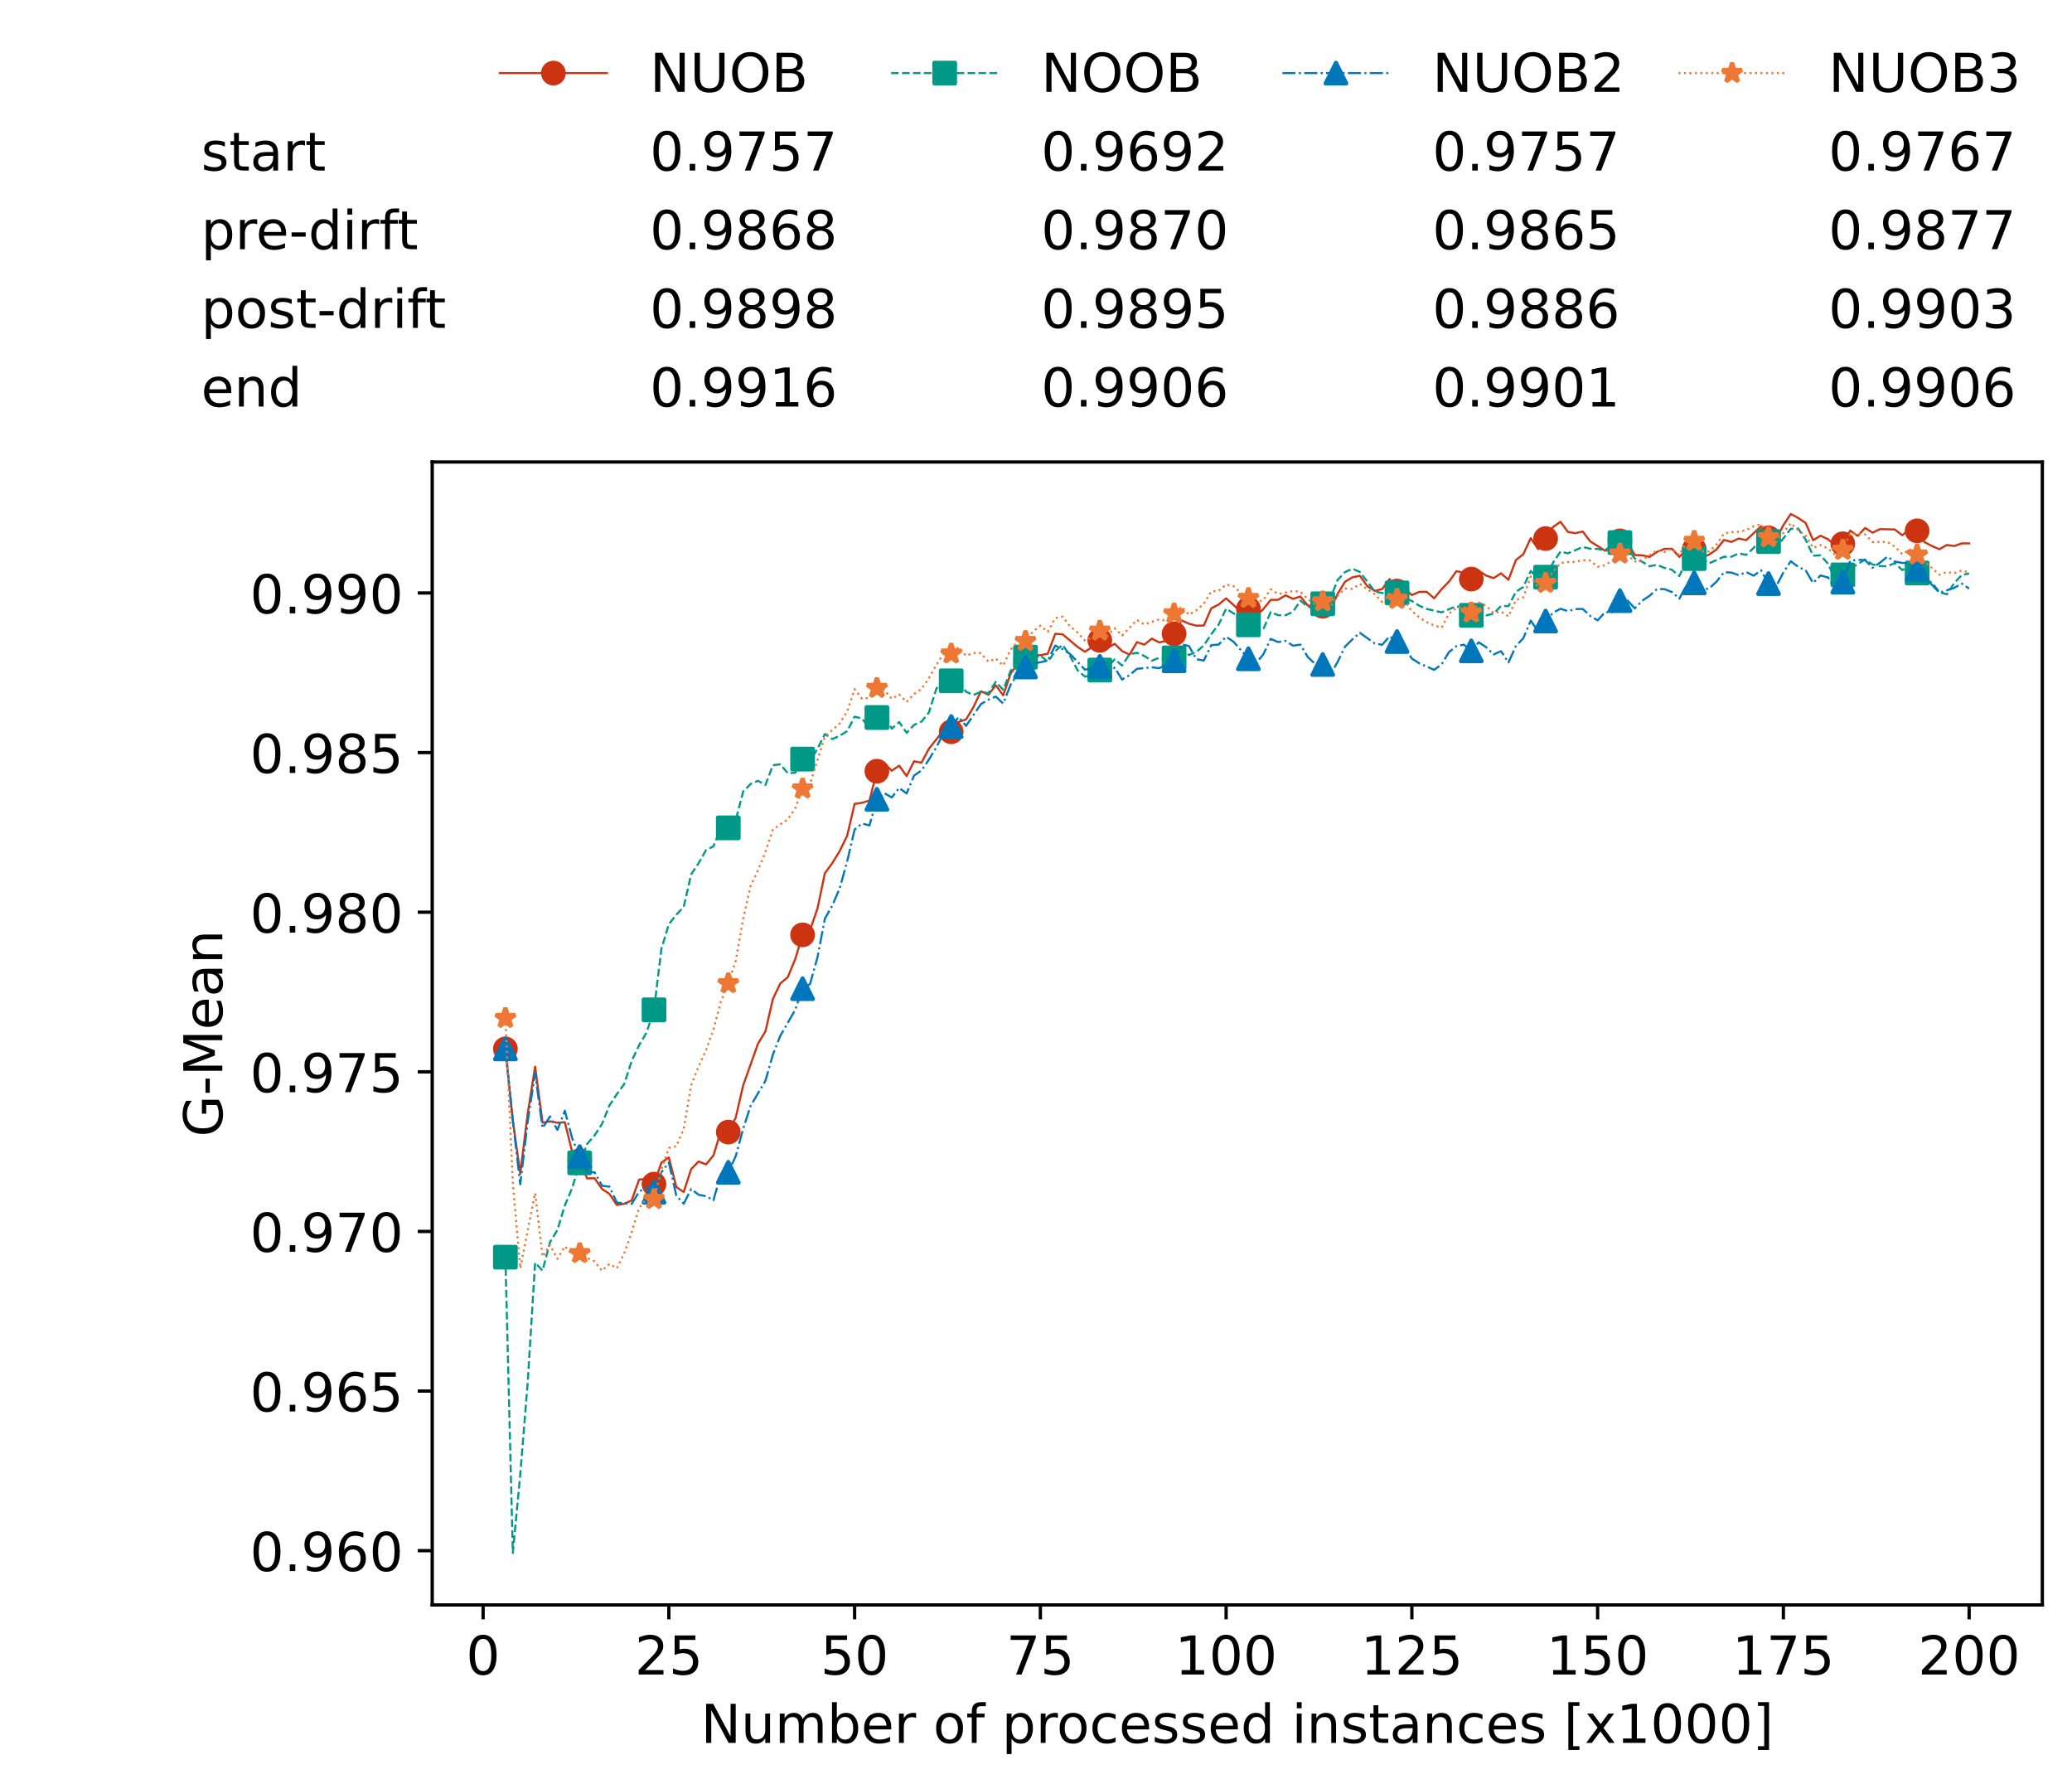 <?xml version="1.0" encoding="utf-8" standalone="no"?>
<!DOCTYPE svg PUBLIC "-//W3C//DTD SVG 1.1//EN"
  "http://www.w3.org/Graphics/SVG/1.1/DTD/svg11.dtd">
<!-- Created with matplotlib (https://matplotlib.org/) -->
<svg height="432.615pt" version="1.1" viewBox="0 0 502.65 432.615" width="502.65pt" xmlns="http://www.w3.org/2000/svg" xmlns:xlink="http://www.w3.org/1999/xlink">
 <defs>
  <style type="text/css">*{stroke-linecap:butt;stroke-linejoin:round;}</style>
 </defs>
 <g id="figure_1">
  <g id="patch_1">
   <path d="M 0 432.615 
L 502.65 432.615 
L 502.65 0 
L 0 0 
z
" style="fill:#ffffff;"/>
  </g>
  <g id="axes_1">
   <g id="patch_2">
    <path d="M 104.85 389.252 
L 495.45 389.252 
L 495.45 112.052 
L 104.85 112.052 
z
" style="fill:#ffffff;"/>
   </g>
   <g id="matplotlib.axis_1">
    <g id="xtick_1">
     <g id="line2d_1">
      <defs>
       <path d="M 0 0 
L 0 3.5 
" id="mda38fe4027" style="stroke:#000000;stroke-width:0.8;"/>
      </defs>
      <g>
       <use style="stroke:#000000;stroke-width:0.8;" x="117.197" xlink:href="#mda38fe4027" y="389.252"/>
      </g>
     </g>
     <g id="text_1">
      <!-- 0 -->
      <g transform="translate(113.061 406.13)scale(0.13 -0.13)">
       <defs>
        <path d="M 31.781 66.406 
Q 24.172 66.406 20.328 58.906 
Q 16.5 51.422 16.5 36.375 
Q 16.5 21.391 20.328 13.891 
Q 24.172 6.391 31.781 6.391 
Q 39.453 6.391 43.281 13.891 
Q 47.125 21.391 47.125 36.375 
Q 47.125 51.422 43.281 58.906 
Q 39.453 66.406 31.781 66.406 
z
M 31.781 74.219 
Q 44.047 74.219 50.516 64.516 
Q 56.984 54.828 56.984 36.375 
Q 56.984 17.969 50.516 8.266 
Q 44.047 -1.422 31.781 -1.422 
Q 19.531 -1.422 13.062 8.266 
Q 6.594 17.969 6.594 36.375 
Q 6.594 54.828 13.062 64.516 
Q 19.531 74.219 31.781 74.219 
z
" id="DejaVuSans-48"/>
       </defs>
       <use xlink:href="#DejaVuSans-48"/>
      </g>
     </g>
    </g>
    <g id="xtick_2">
     <g id="line2d_2">
      <g>
       <use style="stroke:#000000;stroke-width:0.8;" x="162.259" xlink:href="#mda38fe4027" y="389.252"/>
      </g>
     </g>
     <g id="text_2">
      <!-- 25 -->
      <g transform="translate(153.988 406.13)scale(0.13 -0.13)">
       <defs>
        <path d="M 19.188 8.297 
L 53.609 8.297 
L 53.609 0 
L 7.328 0 
L 7.328 8.297 
Q 12.938 14.109 22.625 23.891 
Q 32.328 33.688 34.812 36.531 
Q 39.547 41.844 41.422 45.531 
Q 43.312 49.219 43.312 52.781 
Q 43.312 58.594 39.234 62.25 
Q 35.156 65.922 28.609 65.922 
Q 23.969 65.922 18.812 64.312 
Q 13.672 62.703 7.812 59.422 
L 7.812 69.391 
Q 13.766 71.781 18.938 73 
Q 24.125 74.219 28.422 74.219 
Q 39.75 74.219 46.484 68.547 
Q 53.219 62.891 53.219 53.422 
Q 53.219 48.922 51.531 44.891 
Q 49.859 40.875 45.406 35.406 
Q 44.188 33.984 37.641 27.219 
Q 31.109 20.453 19.188 8.297 
z
" id="DejaVuSans-50"/>
        <path d="M 10.797 72.906 
L 49.516 72.906 
L 49.516 64.594 
L 19.828 64.594 
L 19.828 46.734 
Q 21.969 47.469 24.109 47.828 
Q 26.266 48.188 28.422 48.188 
Q 40.625 48.188 47.75 41.5 
Q 54.891 34.812 54.891 23.391 
Q 54.891 11.625 47.562 5.094 
Q 40.234 -1.422 26.906 -1.422 
Q 22.312 -1.422 17.547 -0.641 
Q 12.797 0.141 7.719 1.703 
L 7.719 11.625 
Q 12.109 9.234 16.797 8.062 
Q 21.484 6.891 26.703 6.891 
Q 35.156 6.891 40.078 11.328 
Q 45.016 15.766 45.016 23.391 
Q 45.016 31 40.078 35.438 
Q 35.156 39.891 26.703 39.891 
Q 22.75 39.891 18.812 39.016 
Q 14.891 38.141 10.797 36.281 
z
" id="DejaVuSans-53"/>
       </defs>
       <use xlink:href="#DejaVuSans-50"/>
       <use x="63.623" xlink:href="#DejaVuSans-53"/>
      </g>
     </g>
    </g>
    <g id="xtick_3">
     <g id="line2d_3">
      <g>
       <use style="stroke:#000000;stroke-width:0.8;" x="207.322" xlink:href="#mda38fe4027" y="389.252"/>
      </g>
     </g>
     <g id="text_3">
      <!-- 50 -->
      <g transform="translate(199.05 406.13)scale(0.13 -0.13)">
       <use xlink:href="#DejaVuSans-53"/>
       <use x="63.623" xlink:href="#DejaVuSans-48"/>
      </g>
     </g>
    </g>
    <g id="xtick_4">
     <g id="line2d_4">
      <g>
       <use style="stroke:#000000;stroke-width:0.8;" x="252.384" xlink:href="#mda38fe4027" y="389.252"/>
      </g>
     </g>
     <g id="text_4">
      <!-- 75 -->
      <g transform="translate(244.113 406.13)scale(0.13 -0.13)">
       <defs>
        <path d="M 8.203 72.906 
L 55.078 72.906 
L 55.078 68.703 
L 28.609 0 
L 18.312 0 
L 43.219 64.594 
L 8.203 64.594 
z
" id="DejaVuSans-55"/>
       </defs>
       <use xlink:href="#DejaVuSans-55"/>
       <use x="63.623" xlink:href="#DejaVuSans-53"/>
      </g>
     </g>
    </g>
    <g id="xtick_5">
     <g id="line2d_5">
      <g>
       <use style="stroke:#000000;stroke-width:0.8;" x="297.446" xlink:href="#mda38fe4027" y="389.252"/>
      </g>
     </g>
     <g id="text_5">
      <!-- 100 -->
      <g transform="translate(285.039 406.13)scale(0.13 -0.13)">
       <defs>
        <path d="M 12.406 8.297 
L 28.516 8.297 
L 28.516 63.922 
L 10.984 60.406 
L 10.984 69.391 
L 28.422 72.906 
L 38.281 72.906 
L 38.281 8.297 
L 54.391 8.297 
L 54.391 0 
L 12.406 0 
z
" id="DejaVuSans-49"/>
       </defs>
       <use xlink:href="#DejaVuSans-49"/>
       <use x="63.623" xlink:href="#DejaVuSans-48"/>
       <use x="127.246" xlink:href="#DejaVuSans-48"/>
      </g>
     </g>
    </g>
    <g id="xtick_6">
     <g id="line2d_6">
      <g>
       <use style="stroke:#000000;stroke-width:0.8;" x="342.509" xlink:href="#mda38fe4027" y="389.252"/>
      </g>
     </g>
     <g id="text_6">
      <!-- 125 -->
      <g transform="translate(330.102 406.13)scale(0.13 -0.13)">
       <use xlink:href="#DejaVuSans-49"/>
       <use x="63.623" xlink:href="#DejaVuSans-50"/>
       <use x="127.246" xlink:href="#DejaVuSans-53"/>
      </g>
     </g>
    </g>
    <g id="xtick_7">
     <g id="line2d_7">
      <g>
       <use style="stroke:#000000;stroke-width:0.8;" x="387.571" xlink:href="#mda38fe4027" y="389.252"/>
      </g>
     </g>
     <g id="text_7">
      <!-- 150 -->
      <g transform="translate(375.164 406.13)scale(0.13 -0.13)">
       <use xlink:href="#DejaVuSans-49"/>
       <use x="63.623" xlink:href="#DejaVuSans-53"/>
       <use x="127.246" xlink:href="#DejaVuSans-48"/>
      </g>
     </g>
    </g>
    <g id="xtick_8">
     <g id="line2d_8">
      <g>
       <use style="stroke:#000000;stroke-width:0.8;" x="432.633" xlink:href="#mda38fe4027" y="389.252"/>
      </g>
     </g>
     <g id="text_8">
      <!-- 175 -->
      <g transform="translate(420.226 406.13)scale(0.13 -0.13)">
       <use xlink:href="#DejaVuSans-49"/>
       <use x="63.623" xlink:href="#DejaVuSans-55"/>
       <use x="127.246" xlink:href="#DejaVuSans-53"/>
      </g>
     </g>
    </g>
    <g id="xtick_9">
     <g id="line2d_9">
      <g>
       <use style="stroke:#000000;stroke-width:0.8;" x="477.695" xlink:href="#mda38fe4027" y="389.252"/>
      </g>
     </g>
     <g id="text_9">
      <!-- 200 -->
      <g transform="translate(465.289 406.13)scale(0.13 -0.13)">
       <use xlink:href="#DejaVuSans-50"/>
       <use x="63.623" xlink:href="#DejaVuSans-48"/>
       <use x="127.246" xlink:href="#DejaVuSans-48"/>
      </g>
     </g>
    </g>
    <g id="text_10">
     <!-- Number of processed instances [x1000] -->
     <g transform="translate(170.025 422.711)scale(0.13 -0.13)">
      <defs>
       <path d="M 9.812 72.906 
L 23.094 72.906 
L 55.422 11.922 
L 55.422 72.906 
L 64.984 72.906 
L 64.984 0 
L 51.703 0 
L 19.391 60.984 
L 19.391 0 
L 9.812 0 
z
" id="DejaVuSans-78"/>
       <path d="M 8.5 21.578 
L 8.5 54.688 
L 17.484 54.688 
L 17.484 21.922 
Q 17.484 14.156 20.5 10.266 
Q 23.531 6.391 29.594 6.391 
Q 36.859 6.391 41.078 11.031 
Q 45.312 15.672 45.312 23.688 
L 45.312 54.688 
L 54.297 54.688 
L 54.297 0 
L 45.312 0 
L 45.312 8.406 
Q 42.047 3.422 37.719 1 
Q 33.406 -1.422 27.688 -1.422 
Q 18.266 -1.422 13.375 4.438 
Q 8.5 10.297 8.5 21.578 
z
M 31.109 56 
z
" id="DejaVuSans-117"/>
       <path d="M 52 44.188 
Q 55.375 50.25 60.062 53.125 
Q 64.75 56 71.094 56 
Q 79.641 56 84.281 50.016 
Q 88.922 44.047 88.922 33.016 
L 88.922 0 
L 79.891 0 
L 79.891 32.719 
Q 79.891 40.578 77.094 44.375 
Q 74.312 48.188 68.609 48.188 
Q 61.625 48.188 57.562 43.547 
Q 53.516 38.922 53.516 30.906 
L 53.516 0 
L 44.484 0 
L 44.484 32.719 
Q 44.484 40.625 41.703 44.406 
Q 38.922 48.188 33.109 48.188 
Q 26.219 48.188 22.156 43.531 
Q 18.109 38.875 18.109 30.906 
L 18.109 0 
L 9.078 0 
L 9.078 54.688 
L 18.109 54.688 
L 18.109 46.188 
Q 21.188 51.219 25.484 53.609 
Q 29.781 56 35.688 56 
Q 41.656 56 45.828 52.969 
Q 50 49.953 52 44.188 
z
" id="DejaVuSans-109"/>
       <path d="M 48.688 27.297 
Q 48.688 37.203 44.609 42.844 
Q 40.531 48.484 33.406 48.484 
Q 26.266 48.484 22.188 42.844 
Q 18.109 37.203 18.109 27.297 
Q 18.109 17.391 22.188 11.75 
Q 26.266 6.109 33.406 6.109 
Q 40.531 6.109 44.609 11.75 
Q 48.688 17.391 48.688 27.297 
z
M 18.109 46.391 
Q 20.953 51.266 25.266 53.625 
Q 29.594 56 35.594 56 
Q 45.562 56 51.781 48.094 
Q 58.016 40.188 58.016 27.297 
Q 58.016 14.406 51.781 6.484 
Q 45.562 -1.422 35.594 -1.422 
Q 29.594 -1.422 25.266 0.953 
Q 20.953 3.328 18.109 8.203 
L 18.109 0 
L 9.078 0 
L 9.078 75.984 
L 18.109 75.984 
z
" id="DejaVuSans-98"/>
       <path d="M 56.203 29.594 
L 56.203 25.203 
L 14.891 25.203 
Q 15.484 15.922 20.484 11.062 
Q 25.484 6.203 34.422 6.203 
Q 39.594 6.203 44.453 7.469 
Q 49.312 8.734 54.109 11.281 
L 54.109 2.781 
Q 49.266 0.734 44.188 -0.344 
Q 39.109 -1.422 33.891 -1.422 
Q 20.797 -1.422 13.156 6.188 
Q 5.516 13.812 5.516 26.812 
Q 5.516 40.234 12.766 48.109 
Q 20.016 56 32.328 56 
Q 43.359 56 49.781 48.891 
Q 56.203 41.797 56.203 29.594 
z
M 47.219 32.234 
Q 47.125 39.594 43.094 43.984 
Q 39.062 48.391 32.422 48.391 
Q 24.906 48.391 20.391 44.141 
Q 15.875 39.891 15.188 32.172 
z
" id="DejaVuSans-101"/>
       <path d="M 41.109 46.297 
Q 39.594 47.172 37.812 47.578 
Q 36.031 48 33.891 48 
Q 26.266 48 22.188 43.047 
Q 18.109 38.094 18.109 28.812 
L 18.109 0 
L 9.078 0 
L 9.078 54.688 
L 18.109 54.688 
L 18.109 46.188 
Q 20.953 51.172 25.484 53.578 
Q 30.031 56 36.531 56 
Q 37.453 56 38.578 55.875 
Q 39.703 55.766 41.062 55.516 
z
" id="DejaVuSans-114"/>
       <path id="DejaVuSans-32"/>
       <path d="M 30.609 48.391 
Q 23.391 48.391 19.188 42.75 
Q 14.984 37.109 14.984 27.297 
Q 14.984 17.484 19.156 11.844 
Q 23.344 6.203 30.609 6.203 
Q 37.797 6.203 41.984 11.859 
Q 46.188 17.531 46.188 27.297 
Q 46.188 37.016 41.984 42.703 
Q 37.797 48.391 30.609 48.391 
z
M 30.609 56 
Q 42.328 56 49.016 48.375 
Q 55.719 40.766 55.719 27.297 
Q 55.719 13.875 49.016 6.219 
Q 42.328 -1.422 30.609 -1.422 
Q 18.844 -1.422 12.172 6.219 
Q 5.516 13.875 5.516 27.297 
Q 5.516 40.766 12.172 48.375 
Q 18.844 56 30.609 56 
z
" id="DejaVuSans-111"/>
       <path d="M 37.109 75.984 
L 37.109 68.5 
L 28.516 68.5 
Q 23.688 68.5 21.797 66.547 
Q 19.922 64.594 19.922 59.516 
L 19.922 54.688 
L 34.719 54.688 
L 34.719 47.703 
L 19.922 47.703 
L 19.922 0 
L 10.891 0 
L 10.891 47.703 
L 2.297 47.703 
L 2.297 54.688 
L 10.891 54.688 
L 10.891 58.5 
Q 10.891 67.625 15.141 71.797 
Q 19.391 75.984 28.609 75.984 
z
" id="DejaVuSans-102"/>
       <path d="M 18.109 8.203 
L 18.109 -20.797 
L 9.078 -20.797 
L 9.078 54.688 
L 18.109 54.688 
L 18.109 46.391 
Q 20.953 51.266 25.266 53.625 
Q 29.594 56 35.594 56 
Q 45.562 56 51.781 48.094 
Q 58.016 40.188 58.016 27.297 
Q 58.016 14.406 51.781 6.484 
Q 45.562 -1.422 35.594 -1.422 
Q 29.594 -1.422 25.266 0.953 
Q 20.953 3.328 18.109 8.203 
z
M 48.688 27.297 
Q 48.688 37.203 44.609 42.844 
Q 40.531 48.484 33.406 48.484 
Q 26.266 48.484 22.188 42.844 
Q 18.109 37.203 18.109 27.297 
Q 18.109 17.391 22.188 11.75 
Q 26.266 6.109 33.406 6.109 
Q 40.531 6.109 44.609 11.75 
Q 48.688 17.391 48.688 27.297 
z
" id="DejaVuSans-112"/>
       <path d="M 48.781 52.594 
L 48.781 44.188 
Q 44.969 46.297 41.141 47.344 
Q 37.312 48.391 33.406 48.391 
Q 24.656 48.391 19.812 42.844 
Q 14.984 37.312 14.984 27.297 
Q 14.984 17.281 19.812 11.734 
Q 24.656 6.203 33.406 6.203 
Q 37.312 6.203 41.141 7.25 
Q 44.969 8.297 48.781 10.406 
L 48.781 2.094 
Q 45.016 0.344 40.984 -0.531 
Q 36.969 -1.422 32.422 -1.422 
Q 20.062 -1.422 12.781 6.344 
Q 5.516 14.109 5.516 27.297 
Q 5.516 40.672 12.859 48.328 
Q 20.219 56 33.016 56 
Q 37.156 56 41.109 55.141 
Q 45.062 54.297 48.781 52.594 
z
" id="DejaVuSans-99"/>
       <path d="M 44.281 53.078 
L 44.281 44.578 
Q 40.484 46.531 36.375 47.5 
Q 32.281 48.484 27.875 48.484 
Q 21.188 48.484 17.844 46.438 
Q 14.5 44.391 14.5 40.281 
Q 14.5 37.156 16.891 35.375 
Q 19.281 33.594 26.516 31.984 
L 29.594 31.297 
Q 39.156 29.25 43.188 25.516 
Q 47.219 21.781 47.219 15.094 
Q 47.219 7.469 41.188 3.016 
Q 35.156 -1.422 24.609 -1.422 
Q 20.219 -1.422 15.453 -0.562 
Q 10.688 0.297 5.422 2 
L 5.422 11.281 
Q 10.406 8.688 15.234 7.391 
Q 20.062 6.109 24.812 6.109 
Q 31.156 6.109 34.562 8.281 
Q 37.984 10.453 37.984 14.406 
Q 37.984 18.062 35.516 20.016 
Q 33.062 21.969 24.703 23.781 
L 21.578 24.516 
Q 13.234 26.266 9.516 29.906 
Q 5.812 33.547 5.812 39.891 
Q 5.812 47.609 11.281 51.797 
Q 16.75 56 26.812 56 
Q 31.781 56 36.172 55.266 
Q 40.578 54.547 44.281 53.078 
z
" id="DejaVuSans-115"/>
       <path d="M 45.406 46.391 
L 45.406 75.984 
L 54.391 75.984 
L 54.391 0 
L 45.406 0 
L 45.406 8.203 
Q 42.578 3.328 38.25 0.953 
Q 33.938 -1.422 27.875 -1.422 
Q 17.969 -1.422 11.734 6.484 
Q 5.516 14.406 5.516 27.297 
Q 5.516 40.188 11.734 48.094 
Q 17.969 56 27.875 56 
Q 33.938 56 38.25 53.625 
Q 42.578 51.266 45.406 46.391 
z
M 14.797 27.297 
Q 14.797 17.391 18.875 11.75 
Q 22.953 6.109 30.078 6.109 
Q 37.203 6.109 41.297 11.75 
Q 45.406 17.391 45.406 27.297 
Q 45.406 37.203 41.297 42.844 
Q 37.203 48.484 30.078 48.484 
Q 22.953 48.484 18.875 42.844 
Q 14.797 37.203 14.797 27.297 
z
" id="DejaVuSans-100"/>
       <path d="M 9.422 54.688 
L 18.406 54.688 
L 18.406 0 
L 9.422 0 
z
M 9.422 75.984 
L 18.406 75.984 
L 18.406 64.594 
L 9.422 64.594 
z
" id="DejaVuSans-105"/>
       <path d="M 54.891 33.016 
L 54.891 0 
L 45.906 0 
L 45.906 32.719 
Q 45.906 40.484 42.875 44.328 
Q 39.844 48.188 33.797 48.188 
Q 26.516 48.188 22.312 43.547 
Q 18.109 38.922 18.109 30.906 
L 18.109 0 
L 9.078 0 
L 9.078 54.688 
L 18.109 54.688 
L 18.109 46.188 
Q 21.344 51.125 25.703 53.562 
Q 30.078 56 35.797 56 
Q 45.219 56 50.047 50.172 
Q 54.891 44.344 54.891 33.016 
z
" id="DejaVuSans-110"/>
       <path d="M 18.312 70.219 
L 18.312 54.688 
L 36.812 54.688 
L 36.812 47.703 
L 18.312 47.703 
L 18.312 18.016 
Q 18.312 11.328 20.141 9.422 
Q 21.969 7.516 27.594 7.516 
L 36.812 7.516 
L 36.812 0 
L 27.594 0 
Q 17.188 0 13.234 3.875 
Q 9.281 7.766 9.281 18.016 
L 9.281 47.703 
L 2.688 47.703 
L 2.688 54.688 
L 9.281 54.688 
L 9.281 70.219 
z
" id="DejaVuSans-116"/>
       <path d="M 34.281 27.484 
Q 23.391 27.484 19.188 25 
Q 14.984 22.516 14.984 16.5 
Q 14.984 11.719 18.141 8.906 
Q 21.297 6.109 26.703 6.109 
Q 34.188 6.109 38.703 11.406 
Q 43.219 16.703 43.219 25.484 
L 43.219 27.484 
z
M 52.203 31.203 
L 52.203 0 
L 43.219 0 
L 43.219 8.297 
Q 40.141 3.328 35.547 0.953 
Q 30.953 -1.422 24.312 -1.422 
Q 15.922 -1.422 10.953 3.297 
Q 6 8.016 6 15.922 
Q 6 25.141 12.172 29.828 
Q 18.359 34.516 30.609 34.516 
L 43.219 34.516 
L 43.219 35.406 
Q 43.219 41.609 39.141 45 
Q 35.062 48.391 27.688 48.391 
Q 23 48.391 18.547 47.266 
Q 14.109 46.141 10.016 43.891 
L 10.016 52.203 
Q 14.938 54.109 19.578 55.047 
Q 24.219 56 28.609 56 
Q 40.484 56 46.344 49.844 
Q 52.203 43.703 52.203 31.203 
z
" id="DejaVuSans-97"/>
       <path d="M 8.594 75.984 
L 29.297 75.984 
L 29.297 69 
L 17.578 69 
L 17.578 -6.203 
L 29.297 -6.203 
L 29.297 -13.188 
L 8.594 -13.188 
z
" id="DejaVuSans-91"/>
       <path d="M 54.891 54.688 
L 35.109 28.078 
L 55.906 0 
L 45.312 0 
L 29.391 21.484 
L 13.484 0 
L 2.875 0 
L 24.125 28.609 
L 4.688 54.688 
L 15.281 54.688 
L 29.781 35.203 
L 44.281 54.688 
z
" id="DejaVuSans-120"/>
       <path d="M 30.422 75.984 
L 30.422 -13.188 
L 9.719 -13.188 
L 9.719 -6.203 
L 21.391 -6.203 
L 21.391 69 
L 9.719 69 
L 9.719 75.984 
z
" id="DejaVuSans-93"/>
      </defs>
      <use xlink:href="#DejaVuSans-78"/>
      <use x="74.805" xlink:href="#DejaVuSans-117"/>
      <use x="138.184" xlink:href="#DejaVuSans-109"/>
      <use x="235.596" xlink:href="#DejaVuSans-98"/>
      <use x="299.072" xlink:href="#DejaVuSans-101"/>
      <use x="360.596" xlink:href="#DejaVuSans-114"/>
      <use x="401.709" xlink:href="#DejaVuSans-32"/>
      <use x="433.496" xlink:href="#DejaVuSans-111"/>
      <use x="494.678" xlink:href="#DejaVuSans-102"/>
      <use x="529.883" xlink:href="#DejaVuSans-32"/>
      <use x="561.67" xlink:href="#DejaVuSans-112"/>
      <use x="625.146" xlink:href="#DejaVuSans-114"/>
      <use x="664.01" xlink:href="#DejaVuSans-111"/>
      <use x="725.191" xlink:href="#DejaVuSans-99"/>
      <use x="780.172" xlink:href="#DejaVuSans-101"/>
      <use x="841.695" xlink:href="#DejaVuSans-115"/>
      <use x="893.795" xlink:href="#DejaVuSans-115"/>
      <use x="945.895" xlink:href="#DejaVuSans-101"/>
      <use x="1007.418" xlink:href="#DejaVuSans-100"/>
      <use x="1070.895" xlink:href="#DejaVuSans-32"/>
      <use x="1102.682" xlink:href="#DejaVuSans-105"/>
      <use x="1130.465" xlink:href="#DejaVuSans-110"/>
      <use x="1193.844" xlink:href="#DejaVuSans-115"/>
      <use x="1245.943" xlink:href="#DejaVuSans-116"/>
      <use x="1285.152" xlink:href="#DejaVuSans-97"/>
      <use x="1346.432" xlink:href="#DejaVuSans-110"/>
      <use x="1409.811" xlink:href="#DejaVuSans-99"/>
      <use x="1464.791" xlink:href="#DejaVuSans-101"/>
      <use x="1526.314" xlink:href="#DejaVuSans-115"/>
      <use x="1578.414" xlink:href="#DejaVuSans-32"/>
      <use x="1610.201" xlink:href="#DejaVuSans-91"/>
      <use x="1649.215" xlink:href="#DejaVuSans-120"/>
      <use x="1708.395" xlink:href="#DejaVuSans-49"/>
      <use x="1772.018" xlink:href="#DejaVuSans-48"/>
      <use x="1835.641" xlink:href="#DejaVuSans-48"/>
      <use x="1899.264" xlink:href="#DejaVuSans-48"/>
      <use x="1962.887" xlink:href="#DejaVuSans-93"/>
     </g>
    </g>
   </g>
   <g id="matplotlib.axis_2">
    <g id="ytick_1">
     <g id="line2d_10">
      <defs>
       <path d="M 0 0 
L -3.5 0 
" id="mf0582ca024" style="stroke:#000000;stroke-width:0.8;"/>
      </defs>
      <g>
       <use style="stroke:#000000;stroke-width:0.8;" x="104.85" xlink:href="#mf0582ca024" y="376.091"/>
      </g>
     </g>
     <g id="text_11">
      <!-- 0.960 -->
      <g transform="translate(60.633 381.03)scale(0.13 -0.13)">
       <defs>
        <path d="M 10.688 12.406 
L 21 12.406 
L 21 0 
L 10.688 0 
z
" id="DejaVuSans-46"/>
        <path d="M 10.984 1.516 
L 10.984 10.5 
Q 14.703 8.734 18.5 7.812 
Q 22.312 6.891 25.984 6.891 
Q 35.75 6.891 40.891 13.453 
Q 46.047 20.016 46.781 33.406 
Q 43.953 29.203 39.594 26.953 
Q 35.25 24.703 29.984 24.703 
Q 19.047 24.703 12.672 31.312 
Q 6.297 37.938 6.297 49.422 
Q 6.297 60.641 12.938 67.422 
Q 19.578 74.219 30.609 74.219 
Q 43.266 74.219 49.922 64.516 
Q 56.594 54.828 56.594 36.375 
Q 56.594 19.141 48.406 8.859 
Q 40.234 -1.422 26.422 -1.422 
Q 22.703 -1.422 18.891 -0.688 
Q 15.094 0.047 10.984 1.516 
z
M 30.609 32.422 
Q 37.25 32.422 41.125 36.953 
Q 45.016 41.5 45.016 49.422 
Q 45.016 57.281 41.125 61.844 
Q 37.25 66.406 30.609 66.406 
Q 23.969 66.406 20.094 61.844 
Q 16.219 57.281 16.219 49.422 
Q 16.219 41.5 20.094 36.953 
Q 23.969 32.422 30.609 32.422 
z
" id="DejaVuSans-57"/>
        <path d="M 33.016 40.375 
Q 26.375 40.375 22.484 35.828 
Q 18.609 31.297 18.609 23.391 
Q 18.609 15.531 22.484 10.953 
Q 26.375 6.391 33.016 6.391 
Q 39.656 6.391 43.531 10.953 
Q 47.406 15.531 47.406 23.391 
Q 47.406 31.297 43.531 35.828 
Q 39.656 40.375 33.016 40.375 
z
M 52.594 71.297 
L 52.594 62.312 
Q 48.875 64.062 45.094 64.984 
Q 41.312 65.922 37.594 65.922 
Q 27.828 65.922 22.672 59.328 
Q 17.531 52.734 16.797 39.406 
Q 19.672 43.656 24.016 45.922 
Q 28.375 48.188 33.594 48.188 
Q 44.578 48.188 50.953 41.516 
Q 57.328 34.859 57.328 23.391 
Q 57.328 12.156 50.688 5.359 
Q 44.047 -1.422 33.016 -1.422 
Q 20.359 -1.422 13.672 8.266 
Q 6.984 17.969 6.984 36.375 
Q 6.984 53.656 15.188 63.938 
Q 23.391 74.219 37.203 74.219 
Q 40.922 74.219 44.703 73.484 
Q 48.484 72.75 52.594 71.297 
z
" id="DejaVuSans-54"/>
       </defs>
       <use xlink:href="#DejaVuSans-48"/>
       <use x="63.623" xlink:href="#DejaVuSans-46"/>
       <use x="95.41" xlink:href="#DejaVuSans-57"/>
       <use x="159.033" xlink:href="#DejaVuSans-54"/>
       <use x="222.656" xlink:href="#DejaVuSans-48"/>
      </g>
     </g>
    </g>
    <g id="ytick_2">
     <g id="line2d_11">
      <g>
       <use style="stroke:#000000;stroke-width:0.8;" x="104.85" xlink:href="#mf0582ca024" y="337.378"/>
      </g>
     </g>
     <g id="text_12">
      <!-- 0.965 -->
      <g transform="translate(60.633 342.317)scale(0.13 -0.13)">
       <use xlink:href="#DejaVuSans-48"/>
       <use x="63.623" xlink:href="#DejaVuSans-46"/>
       <use x="95.41" xlink:href="#DejaVuSans-57"/>
       <use x="159.033" xlink:href="#DejaVuSans-54"/>
       <use x="222.656" xlink:href="#DejaVuSans-53"/>
      </g>
     </g>
    </g>
    <g id="ytick_3">
     <g id="line2d_12">
      <g>
       <use style="stroke:#000000;stroke-width:0.8;" x="104.85" xlink:href="#mf0582ca024" y="298.666"/>
      </g>
     </g>
     <g id="text_13">
      <!-- 0.970 -->
      <g transform="translate(60.633 303.605)scale(0.13 -0.13)">
       <use xlink:href="#DejaVuSans-48"/>
       <use x="63.623" xlink:href="#DejaVuSans-46"/>
       <use x="95.41" xlink:href="#DejaVuSans-57"/>
       <use x="159.033" xlink:href="#DejaVuSans-55"/>
       <use x="222.656" xlink:href="#DejaVuSans-48"/>
      </g>
     </g>
    </g>
    <g id="ytick_4">
     <g id="line2d_13">
      <g>
       <use style="stroke:#000000;stroke-width:0.8;" x="104.85" xlink:href="#mf0582ca024" y="259.954"/>
      </g>
     </g>
     <g id="text_14">
      <!-- 0.975 -->
      <g transform="translate(60.633 264.893)scale(0.13 -0.13)">
       <use xlink:href="#DejaVuSans-48"/>
       <use x="63.623" xlink:href="#DejaVuSans-46"/>
       <use x="95.41" xlink:href="#DejaVuSans-57"/>
       <use x="159.033" xlink:href="#DejaVuSans-55"/>
       <use x="222.656" xlink:href="#DejaVuSans-53"/>
      </g>
     </g>
    </g>
    <g id="ytick_5">
     <g id="line2d_14">
      <g>
       <use style="stroke:#000000;stroke-width:0.8;" x="104.85" xlink:href="#mf0582ca024" y="221.241"/>
      </g>
     </g>
     <g id="text_15">
      <!-- 0.980 -->
      <g transform="translate(60.633 226.18)scale(0.13 -0.13)">
       <defs>
        <path d="M 31.781 34.625 
Q 24.75 34.625 20.719 30.859 
Q 16.703 27.094 16.703 20.516 
Q 16.703 13.922 20.719 10.156 
Q 24.75 6.391 31.781 6.391 
Q 38.812 6.391 42.859 10.172 
Q 46.922 13.969 46.922 20.516 
Q 46.922 27.094 42.891 30.859 
Q 38.875 34.625 31.781 34.625 
z
M 21.922 38.812 
Q 15.578 40.375 12.031 44.719 
Q 8.5 49.078 8.5 55.328 
Q 8.5 64.062 14.719 69.141 
Q 20.953 74.219 31.781 74.219 
Q 42.672 74.219 48.875 69.141 
Q 55.078 64.062 55.078 55.328 
Q 55.078 49.078 51.531 44.719 
Q 48 40.375 41.703 38.812 
Q 48.828 37.156 52.797 32.312 
Q 56.781 27.484 56.781 20.516 
Q 56.781 9.906 50.312 4.234 
Q 43.844 -1.422 31.781 -1.422 
Q 19.734 -1.422 13.25 4.234 
Q 6.781 9.906 6.781 20.516 
Q 6.781 27.484 10.781 32.312 
Q 14.797 37.156 21.922 38.812 
z
M 18.312 54.391 
Q 18.312 48.734 21.844 45.562 
Q 25.391 42.391 31.781 42.391 
Q 38.141 42.391 41.719 45.562 
Q 45.312 48.734 45.312 54.391 
Q 45.312 60.062 41.719 63.234 
Q 38.141 66.406 31.781 66.406 
Q 25.391 66.406 21.844 63.234 
Q 18.312 60.062 18.312 54.391 
z
" id="DejaVuSans-56"/>
       </defs>
       <use xlink:href="#DejaVuSans-48"/>
       <use x="63.623" xlink:href="#DejaVuSans-46"/>
       <use x="95.41" xlink:href="#DejaVuSans-57"/>
       <use x="159.033" xlink:href="#DejaVuSans-56"/>
       <use x="222.656" xlink:href="#DejaVuSans-48"/>
      </g>
     </g>
    </g>
    <g id="ytick_6">
     <g id="line2d_15">
      <g>
       <use style="stroke:#000000;stroke-width:0.8;" x="104.85" xlink:href="#mf0582ca024" y="182.529"/>
      </g>
     </g>
     <g id="text_16">
      <!-- 0.985 -->
      <g transform="translate(60.633 187.468)scale(0.13 -0.13)">
       <use xlink:href="#DejaVuSans-48"/>
       <use x="63.623" xlink:href="#DejaVuSans-46"/>
       <use x="95.41" xlink:href="#DejaVuSans-57"/>
       <use x="159.033" xlink:href="#DejaVuSans-56"/>
       <use x="222.656" xlink:href="#DejaVuSans-53"/>
      </g>
     </g>
    </g>
    <g id="ytick_7">
     <g id="line2d_16">
      <g>
       <use style="stroke:#000000;stroke-width:0.8;" x="104.85" xlink:href="#mf0582ca024" y="143.817"/>
      </g>
     </g>
     <g id="text_17">
      <!-- 0.990 -->
      <g transform="translate(60.633 148.756)scale(0.13 -0.13)">
       <use xlink:href="#DejaVuSans-48"/>
       <use x="63.623" xlink:href="#DejaVuSans-46"/>
       <use x="95.41" xlink:href="#DejaVuSans-57"/>
       <use x="159.033" xlink:href="#DejaVuSans-57"/>
       <use x="222.656" xlink:href="#DejaVuSans-48"/>
      </g>
     </g>
    </g>
    <g id="text_18">
     <!-- G-Mean -->
     <g transform="translate(53.93 275.744)rotate(-90)scale(0.13 -0.13)">
      <defs>
       <path d="M 59.516 10.406 
L 59.516 29.984 
L 43.406 29.984 
L 43.406 38.094 
L 69.281 38.094 
L 69.281 6.781 
Q 63.578 2.734 56.688 0.656 
Q 49.812 -1.422 42 -1.422 
Q 24.906 -1.422 15.25 8.562 
Q 5.609 18.562 5.609 36.375 
Q 5.609 54.25 15.25 64.234 
Q 24.906 74.219 42 74.219 
Q 49.125 74.219 55.547 72.453 
Q 61.969 70.703 67.391 67.281 
L 67.391 56.781 
Q 61.922 61.422 55.766 63.766 
Q 49.609 66.109 42.828 66.109 
Q 29.438 66.109 22.719 58.641 
Q 16.016 51.172 16.016 36.375 
Q 16.016 21.625 22.719 14.156 
Q 29.438 6.688 42.828 6.688 
Q 48.047 6.688 52.141 7.594 
Q 56.25 8.5 59.516 10.406 
z
" id="DejaVuSans-71"/>
       <path d="M 4.891 31.391 
L 31.203 31.391 
L 31.203 23.391 
L 4.891 23.391 
z
" id="DejaVuSans-45"/>
       <path d="M 9.812 72.906 
L 24.516 72.906 
L 43.109 23.297 
L 61.812 72.906 
L 76.516 72.906 
L 76.516 0 
L 66.891 0 
L 66.891 64.016 
L 48.094 14.016 
L 38.188 14.016 
L 19.391 64.016 
L 19.391 0 
L 9.812 0 
z
" id="DejaVuSans-77"/>
      </defs>
      <use xlink:href="#DejaVuSans-71"/>
      <use x="77.49" xlink:href="#DejaVuSans-45"/>
      <use x="113.574" xlink:href="#DejaVuSans-77"/>
      <use x="199.854" xlink:href="#DejaVuSans-101"/>
      <use x="261.377" xlink:href="#DejaVuSans-97"/>
      <use x="322.656" xlink:href="#DejaVuSans-110"/>
     </g>
    </g>
   </g>
   <g id="line2d_17"/>
   <g id="line2d_18"/>
   <g id="line2d_19"/>
   <g id="line2d_20"/>
   <g id="line2d_21"/>
   <g id="line2d_22">
    <path clip-path="url(#p4f6533acbd)" d="M 122.605 254.392 
L 124.407 271.763 
L 126.21 284.66 
L 128.012 270.081 
L 129.815 258.696 
L 131.617 272.294 
L 133.419 271.958 
L 135.222 272.299 
L 137.024 272.179 
L 138.827 279.452 
L 140.629 281.511 
L 142.432 285.809 
L 144.234 285.759 
L 146.037 288.366 
L 147.839 289.542 
L 149.642 292.255 
L 151.444 291.953 
L 153.247 291.134 
L 155.049 286.071 
L 156.852 285.973 
L 158.654 287.188 
L 160.457 281.95 
L 162.259 280.708 
L 164.062 287.891 
L 165.864 289.109 
L 167.667 283.55 
L 169.469 281.697 
L 171.272 282.406 
L 173.074 280.242 
L 174.877 274.314 
L 176.679 274.568 
L 178.482 271.065 
L 180.284 263.256 
L 183.889 253.097 
L 185.692 250.147 
L 187.494 242.283 
L 189.297 238.514 
L 191.099 237.005 
L 192.902 232.664 
L 194.704 226.729 
L 196.507 225.601 
L 198.309 220.35 
L 200.112 211.766 
L 201.914 209.326 
L 203.717 206.39 
L 205.519 202.677 
L 207.322 194.963 
L 209.124 194.703 
L 210.927 194.154 
L 212.729 187.045 
L 214.532 185.121 
L 216.334 186.922 
L 218.137 185.695 
L 219.939 188.223 
L 221.742 184.643 
L 223.544 184.977 
L 225.347 181.589 
L 228.952 177.061 
L 230.754 177.474 
L 232.557 175.087 
L 234.359 174.489 
L 236.162 171.466 
L 237.964 167.655 
L 239.767 168.497 
L 241.569 166.199 
L 243.372 168.646 
L 245.174 163.339 
L 246.976 160.927 
L 248.779 160.376 
L 250.581 158.822 
L 252.384 158.918 
L 254.186 158.543 
L 255.989 153.715 
L 257.791 153.837 
L 261.396 156.881 
L 263.199 158.07 
L 265.001 156.887 
L 266.804 155.31 
L 268.606 157.182 
L 270.409 156.14 
L 272.211 157.907 
L 274.014 158.769 
L 275.816 155.74 
L 277.619 156.353 
L 279.421 154.883 
L 281.224 155.806 
L 283.026 155.389 
L 284.829 153.716 
L 286.631 150.463 
L 288.434 151.272 
L 290.236 151.746 
L 292.039 151.708 
L 293.841 147.538 
L 295.644 146.613 
L 297.446 145.111 
L 301.051 148.386 
L 302.854 147.646 
L 304.656 149.505 
L 306.459 147.738 
L 308.261 145.502 
L 310.064 145.468 
L 311.866 144.388 
L 313.669 145.242 
L 315.471 144.684 
L 317.274 146.877 
L 320.879 147.03 
L 322.681 148.313 
L 324.484 144.022 
L 326.286 141.092 
L 328.089 140.015 
L 329.891 139.651 
L 331.694 142.152 
L 333.496 143.309 
L 335.299 142.876 
L 337.101 140.45 
L 338.904 143.347 
L 340.706 142.758 
L 342.509 144.325 
L 344.311 143.546 
L 346.114 143.541 
L 347.916 145.101 
L 349.719 142.9 
L 351.521 141.04 
L 353.324 138.517 
L 355.126 138.932 
L 356.928 140.447 
L 358.731 138.43 
L 360.533 139.599 
L 362.336 140.216 
L 364.138 139.05 
L 365.941 140.62 
L 367.743 135.842 
L 369.546 134.4 
L 371.348 130.524 
L 373.151 133.181 
L 374.953 130.619 
L 376.756 127.821 
L 378.558 126.547 
L 380.361 129.006 
L 382.163 129.316 
L 383.966 128.913 
L 385.768 131.295 
L 389.373 133.56 
L 391.176 133.163 
L 392.978 131.179 
L 394.781 131.496 
L 396.583 134.617 
L 398.386 134.681 
L 400.188 135.068 
L 401.991 133.842 
L 403.793 133.116 
L 405.596 133.084 
L 407.398 135.065 
L 409.201 133.251 
L 411.003 133.206 
L 412.806 135.214 
L 414.608 134.512 
L 416.411 133.252 
L 418.213 130.954 
L 420.016 131.432 
L 421.818 130.606 
L 423.621 130.995 
L 427.226 127.617 
L 429.028 130.439 
L 430.831 130.836 
L 432.633 127.367 
L 434.436 124.652 
L 436.238 125.625 
L 438.041 126.836 
L 439.843 131.024 
L 441.646 129.93 
L 443.448 130.767 
L 445.251 132.317 
L 447.053 131.886 
L 448.856 128.694 
L 450.658 129.971 
L 452.461 128.047 
L 454.263 129.192 
L 456.066 128.327 
L 459.671 128.413 
L 461.473 129.822 
L 463.276 128.282 
L 465.078 128.745 
L 466.881 131.487 
L 468.683 132.428 
L 470.485 133.202 
L 472.288 132.175 
L 474.09 132.431 
L 475.893 131.791 
L 477.695 131.797 
L 477.695 131.797 
" style="fill:none;stroke:#cc3311;stroke-linecap:square;stroke-width:0.5;"/>
    <defs>
     <path d="M 0 2.5 
C 0.663 2.5 1.299 2.237 1.768 1.768 
C 2.237 1.299 2.5 0.663 2.5 0 
C 2.5 -0.663 2.237 -1.299 1.768 -1.768 
C 1.299 -2.237 0.663 -2.5 0 -2.5 
C -0.663 -2.5 -1.299 -2.237 -1.768 -1.768 
C -2.237 -1.299 -2.5 -0.663 -2.5 0 
C -2.5 0.663 -2.237 1.299 -1.768 1.768 
C -1.299 2.237 -0.663 2.5 0 2.5 
z
" id="mc4272a82d9" style="stroke:#cc3311;"/>
    </defs>
    <g clip-path="url(#p4f6533acbd)">
     <use style="fill:#cc3311;stroke:#cc3311;" x="122.605" xlink:href="#mc4272a82d9" y="254.392"/>
     <use style="fill:#cc3311;stroke:#cc3311;" x="140.629" xlink:href="#mc4272a82d9" y="281.511"/>
     <use style="fill:#cc3311;stroke:#cc3311;" x="158.654" xlink:href="#mc4272a82d9" y="287.188"/>
     <use style="fill:#cc3311;stroke:#cc3311;" x="176.679" xlink:href="#mc4272a82d9" y="274.568"/>
     <use style="fill:#cc3311;stroke:#cc3311;" x="194.704" xlink:href="#mc4272a82d9" y="226.729"/>
     <use style="fill:#cc3311;stroke:#cc3311;" x="212.729" xlink:href="#mc4272a82d9" y="187.045"/>
     <use style="fill:#cc3311;stroke:#cc3311;" x="230.754" xlink:href="#mc4272a82d9" y="177.474"/>
     <use style="fill:#cc3311;stroke:#cc3311;" x="248.779" xlink:href="#mc4272a82d9" y="160.376"/>
     <use style="fill:#cc3311;stroke:#cc3311;" x="266.804" xlink:href="#mc4272a82d9" y="155.31"/>
     <use style="fill:#cc3311;stroke:#cc3311;" x="284.829" xlink:href="#mc4272a82d9" y="153.716"/>
     <use style="fill:#cc3311;stroke:#cc3311;" x="302.854" xlink:href="#mc4272a82d9" y="147.646"/>
     <use style="fill:#cc3311;stroke:#cc3311;" x="320.879" xlink:href="#mc4272a82d9" y="147.03"/>
     <use style="fill:#cc3311;stroke:#cc3311;" x="338.904" xlink:href="#mc4272a82d9" y="143.347"/>
     <use style="fill:#cc3311;stroke:#cc3311;" x="356.928" xlink:href="#mc4272a82d9" y="140.447"/>
     <use style="fill:#cc3311;stroke:#cc3311;" x="374.953" xlink:href="#mc4272a82d9" y="130.619"/>
     <use style="fill:#cc3311;stroke:#cc3311;" x="392.978" xlink:href="#mc4272a82d9" y="131.179"/>
     <use style="fill:#cc3311;stroke:#cc3311;" x="411.003" xlink:href="#mc4272a82d9" y="133.206"/>
     <use style="fill:#cc3311;stroke:#cc3311;" x="429.028" xlink:href="#mc4272a82d9" y="130.439"/>
     <use style="fill:#cc3311;stroke:#cc3311;" x="447.053" xlink:href="#mc4272a82d9" y="131.886"/>
     <use style="fill:#cc3311;stroke:#cc3311;" x="465.078" xlink:href="#mc4272a82d9" y="128.745"/>
    </g>
   </g>
   <g id="line2d_23"/>
   <g id="line2d_24"/>
   <g id="line2d_25"/>
   <g id="line2d_26"/>
   <g id="line2d_27">
    <path clip-path="url(#p4f6533acbd)" d="M 122.605 304.909 
L 124.407 376.652 
L 126.21 357.602 
L 128.012 335.324 
L 129.815 306.241 
L 131.617 308.182 
L 133.419 301.236 
L 135.222 298.324 
L 137.024 292.354 
L 138.827 288.076 
L 140.629 282.031 
L 142.432 277.451 
L 144.234 275.378 
L 146.037 272.588 
L 147.839 268.109 
L 149.642 265.351 
L 151.444 262.906 
L 153.247 257.281 
L 155.049 253.497 
L 156.852 250.419 
L 158.654 244.915 
L 160.457 230.084 
L 162.259 224.147 
L 164.062 221.864 
L 165.864 219.947 
L 167.667 212.062 
L 169.469 209.359 
L 171.272 206.175 
L 173.074 205.253 
L 174.877 200.81 
L 176.679 200.774 
L 178.482 198.917 
L 180.284 191.984 
L 182.087 190.132 
L 183.889 189.369 
L 185.692 190.362 
L 187.494 185.591 
L 189.297 185.373 
L 191.099 187.513 
L 192.902 187.431 
L 194.704 184.104 
L 196.507 184.483 
L 198.309 181.601 
L 200.112 178.039 
L 201.914 179.248 
L 203.717 178.433 
L 205.519 177.326 
L 207.322 173.808 
L 209.124 174.28 
L 210.927 176.649 
L 212.729 174.026 
L 214.532 173.547 
L 216.334 176.74 
L 218.137 175.121 
L 219.939 177.725 
L 221.742 175.801 
L 223.544 175.026 
L 225.347 172.806 
L 227.149 167.041 
L 228.952 164.731 
L 230.754 165.115 
L 232.557 164.987 
L 234.359 167.775 
L 236.162 168.563 
L 237.964 167.767 
L 239.767 168.115 
L 241.569 165.363 
L 243.372 167.304 
L 245.174 162.68 
L 246.976 160.236 
L 248.779 159.39 
L 250.581 159.814 
L 252.384 158.99 
L 254.186 160.51 
L 255.989 157.915 
L 257.791 156.388 
L 259.594 159.107 
L 261.396 162.546 
L 263.199 164.094 
L 265.001 163.67 
L 266.804 162.51 
L 268.606 161.864 
L 270.409 159.904 
L 272.211 161.416 
L 274.014 158.672 
L 275.816 158.324 
L 277.619 159.113 
L 279.421 160.244 
L 281.224 159.532 
L 283.026 159.917 
L 284.829 159.565 
L 286.631 157.312 
L 288.434 158.864 
L 290.236 158.101 
L 292.039 156.55 
L 293.841 153.808 
L 295.644 151.467 
L 297.446 147.623 
L 299.249 148.777 
L 301.051 149.222 
L 302.854 151.532 
L 304.656 153.062 
L 306.459 152.676 
L 308.261 148.439 
L 310.064 149.215 
L 311.866 149.215 
L 313.669 148.38 
L 315.471 145.673 
L 317.274 147.163 
L 319.076 147.597 
L 322.681 145.305 
L 324.484 140.659 
L 326.286 138.754 
L 328.089 137.947 
L 329.891 138.716 
L 333.496 143.434 
L 335.299 143.827 
L 337.101 143.405 
L 338.904 143.804 
L 340.706 145.004 
L 342.509 145.755 
L 344.311 146.916 
L 346.114 147.693 
L 349.719 148.512 
L 353.324 146.989 
L 355.126 147.735 
L 356.928 149.237 
L 358.731 148.476 
L 360.533 149.253 
L 362.336 148.844 
L 364.138 146.964 
L 365.941 147.008 
L 367.743 143.534 
L 369.546 142.343 
L 371.348 138.473 
L 373.151 140.388 
L 374.953 139.987 
L 376.756 136.474 
L 378.558 133.778 
L 380.361 134.202 
L 383.966 132.656 
L 385.768 133.084 
L 387.571 133.123 
L 389.373 133.516 
L 391.176 131.98 
L 392.978 131.601 
L 394.781 132.774 
L 396.583 135.469 
L 398.386 136.254 
L 400.188 137.34 
L 401.991 136.979 
L 403.793 137.741 
L 405.596 138.191 
L 407.398 139.726 
L 409.201 135.841 
L 411.003 135.47 
L 412.806 135.445 
L 414.608 136.628 
L 418.213 135.034 
L 420.016 135.028 
L 421.818 134.195 
L 423.621 134.579 
L 425.423 132.885 
L 427.226 130.537 
L 429.028 131.351 
L 430.831 132.897 
L 434.436 128.253 
L 436.238 128.192 
L 438.041 130.886 
L 439.843 134.771 
L 441.646 134.694 
L 443.448 136.698 
L 445.251 140.603 
L 447.053 139.425 
L 448.856 137.901 
L 452.461 135.712 
L 454.263 136.906 
L 456.066 137.301 
L 457.868 137.338 
L 459.671 136.555 
L 461.473 138.25 
L 463.276 137.485 
L 466.881 140.48 
L 468.683 141.298 
L 470.485 143.633 
L 472.288 144.139 
L 474.09 141.415 
L 475.893 139.468 
L 477.695 139.076 
L 477.695 139.076 
" style="fill:none;stroke:#009988;stroke-dasharray:1.85,0.8;stroke-dashoffset:0;stroke-width:0.5;"/>
    <defs>
     <path d="M -2.5 2.5 
L 2.5 2.5 
L 2.5 -2.5 
L -2.5 -2.5 
z
" id="m8e244d7228" style="stroke:#009988;stroke-linejoin:miter;"/>
    </defs>
    <g clip-path="url(#p4f6533acbd)">
     <use style="fill:#009988;stroke:#009988;stroke-linejoin:miter;" x="122.605" xlink:href="#m8e244d7228" y="304.909"/>
     <use style="fill:#009988;stroke:#009988;stroke-linejoin:miter;" x="140.629" xlink:href="#m8e244d7228" y="282.031"/>
     <use style="fill:#009988;stroke:#009988;stroke-linejoin:miter;" x="158.654" xlink:href="#m8e244d7228" y="244.915"/>
     <use style="fill:#009988;stroke:#009988;stroke-linejoin:miter;" x="176.679" xlink:href="#m8e244d7228" y="200.774"/>
     <use style="fill:#009988;stroke:#009988;stroke-linejoin:miter;" x="194.704" xlink:href="#m8e244d7228" y="184.104"/>
     <use style="fill:#009988;stroke:#009988;stroke-linejoin:miter;" x="212.729" xlink:href="#m8e244d7228" y="174.026"/>
     <use style="fill:#009988;stroke:#009988;stroke-linejoin:miter;" x="230.754" xlink:href="#m8e244d7228" y="165.115"/>
     <use style="fill:#009988;stroke:#009988;stroke-linejoin:miter;" x="248.779" xlink:href="#m8e244d7228" y="159.39"/>
     <use style="fill:#009988;stroke:#009988;stroke-linejoin:miter;" x="266.804" xlink:href="#m8e244d7228" y="162.51"/>
     <use style="fill:#009988;stroke:#009988;stroke-linejoin:miter;" x="284.829" xlink:href="#m8e244d7228" y="159.565"/>
     <use style="fill:#009988;stroke:#009988;stroke-linejoin:miter;" x="302.854" xlink:href="#m8e244d7228" y="151.532"/>
     <use style="fill:#009988;stroke:#009988;stroke-linejoin:miter;" x="320.879" xlink:href="#m8e244d7228" y="146.444"/>
     <use style="fill:#009988;stroke:#009988;stroke-linejoin:miter;" x="338.904" xlink:href="#m8e244d7228" y="143.804"/>
     <use style="fill:#009988;stroke:#009988;stroke-linejoin:miter;" x="356.928" xlink:href="#m8e244d7228" y="149.237"/>
     <use style="fill:#009988;stroke:#009988;stroke-linejoin:miter;" x="374.953" xlink:href="#m8e244d7228" y="139.987"/>
     <use style="fill:#009988;stroke:#009988;stroke-linejoin:miter;" x="392.978" xlink:href="#m8e244d7228" y="131.601"/>
     <use style="fill:#009988;stroke:#009988;stroke-linejoin:miter;" x="411.003" xlink:href="#m8e244d7228" y="135.47"/>
     <use style="fill:#009988;stroke:#009988;stroke-linejoin:miter;" x="429.028" xlink:href="#m8e244d7228" y="131.351"/>
     <use style="fill:#009988;stroke:#009988;stroke-linejoin:miter;" x="447.053" xlink:href="#m8e244d7228" y="139.425"/>
     <use style="fill:#009988;stroke:#009988;stroke-linejoin:miter;" x="465.078" xlink:href="#m8e244d7228" y="138.97"/>
    </g>
   </g>
   <g id="line2d_28"/>
   <g id="line2d_29"/>
   <g id="line2d_30"/>
   <g id="line2d_31"/>
   <g id="line2d_32">
    <path clip-path="url(#p4f6533acbd)" d="M 122.605 254.392 
L 124.407 271.763 
L 126.21 287.228 
L 128.012 272.007 
L 129.815 260.249 
L 131.617 273.588 
L 133.419 270.783 
L 135.222 274.034 
L 137.024 269.39 
L 138.827 276.144 
L 140.629 280.514 
L 142.432 284.253 
L 144.234 284.322 
L 146.037 287.594 
L 147.839 287.799 
L 149.642 291.656 
L 151.444 291.879 
L 153.247 291.979 
L 155.049 289.018 
L 156.852 287.953 
L 158.654 289.161 
L 160.457 284.301 
L 162.259 281.951 
L 164.062 289.952 
L 165.864 291.941 
L 167.667 288.399 
L 169.469 289.766 
L 171.272 290.125 
L 173.074 291.102 
L 174.877 284.762 
L 176.679 284.321 
L 178.482 280.405 
L 180.284 273.775 
L 182.087 268.206 
L 185.692 262.108 
L 187.494 255.8 
L 189.297 251.208 
L 192.902 244.941 
L 194.704 239.788 
L 196.507 238.655 
L 198.309 232.209 
L 200.112 222.806 
L 201.914 219.592 
L 203.717 215.414 
L 205.519 208.899 
L 207.322 201.185 
L 209.124 199.735 
L 210.927 200.199 
L 212.729 193.851 
L 214.532 192.378 
L 216.334 193.404 
L 218.137 191.096 
L 219.939 192.439 
L 221.742 188.106 
L 223.544 186.86 
L 225.347 184.228 
L 227.149 181.216 
L 228.952 177.735 
L 230.754 176.201 
L 232.557 173.909 
L 234.359 176.051 
L 237.964 170.77 
L 239.767 169.702 
L 241.569 168.946 
L 243.372 170.637 
L 245.174 166.048 
L 246.976 163.432 
L 248.779 161.767 
L 250.581 160.927 
L 252.384 160.624 
L 254.186 160.198 
L 255.989 156.566 
L 257.791 157.435 
L 259.594 158.619 
L 263.199 162.419 
L 266.804 161.617 
L 268.606 163.409 
L 270.409 161.914 
L 272.211 164.819 
L 274.014 163.731 
L 275.816 162.214 
L 279.421 161.847 
L 281.224 162.051 
L 283.026 161.231 
L 284.829 160.265 
L 286.631 156.259 
L 288.434 156.684 
L 290.236 159.881 
L 292.039 160.208 
L 293.841 156.472 
L 295.644 156.321 
L 297.446 154.439 
L 299.249 155.639 
L 302.854 159.775 
L 304.656 160.862 
L 306.459 158.728 
L 308.261 154.952 
L 310.064 155.717 
L 311.866 155.42 
L 313.669 156.602 
L 315.471 156.341 
L 317.274 159.374 
L 319.076 161.052 
L 320.879 161.161 
L 322.681 163.682 
L 324.484 160.547 
L 326.286 156.844 
L 328.089 155.048 
L 329.891 153.48 
L 333.496 156.055 
L 335.299 156.381 
L 337.101 154.331 
L 340.706 156.977 
L 342.509 159.721 
L 344.311 160.884 
L 347.916 162.46 
L 349.719 161.107 
L 351.521 158.134 
L 353.324 156.715 
L 355.126 156.359 
L 356.928 157.857 
L 358.731 155.787 
L 360.533 156.961 
L 362.336 158.731 
L 364.138 157.934 
L 365.941 160.675 
L 367.743 156.671 
L 369.546 154.788 
L 371.348 150.519 
L 373.151 153.154 
L 374.953 150.622 
L 376.756 148.594 
L 378.558 147.649 
L 380.361 148.203 
L 382.163 147.711 
L 383.966 147.704 
L 385.768 149.365 
L 387.571 150.455 
L 389.373 148.475 
L 391.176 148.454 
L 392.978 145.683 
L 394.781 145.584 
L 396.583 147.546 
L 398.386 145.697 
L 400.188 144.489 
L 401.991 142.838 
L 403.793 142.89 
L 405.596 143.59 
L 407.398 145.185 
L 409.201 141.82 
L 411.003 141.365 
L 412.806 143.021 
L 414.608 142.727 
L 416.411 141.083 
L 418.213 138.786 
L 420.016 138.863 
L 421.818 139.513 
L 423.621 138.737 
L 425.423 139.626 
L 427.226 138.323 
L 429.028 141.545 
L 430.831 142.316 
L 432.633 138.83 
L 434.436 136.116 
L 436.238 137.493 
L 438.041 138.352 
L 439.843 141.385 
L 441.646 139.569 
L 443.448 140.036 
L 445.251 142.78 
L 447.053 141.197 
L 448.856 136.001 
L 450.658 135.763 
L 452.461 135.837 
L 454.263 137.714 
L 456.066 136.475 
L 457.868 135.009 
L 459.671 136.193 
L 461.473 136.537 
L 463.276 136.556 
L 465.078 138.098 
L 466.881 140.48 
L 468.683 141.82 
L 470.485 143.755 
L 474.09 142.568 
L 475.893 141.532 
L 477.695 142.744 
L 477.695 142.744 
" style="fill:none;stroke:#0077bb;stroke-dasharray:3.2,0.8,0.5,0.8;stroke-dashoffset:0;stroke-width:0.5;"/>
    <defs>
     <path d="M 0 -2.5 
L -2.5 2.5 
L 2.5 2.5 
z
" id="m2c704a1041" style="stroke:#0077bb;stroke-linejoin:miter;"/>
    </defs>
    <g clip-path="url(#p4f6533acbd)">
     <use style="fill:#0077bb;stroke:#0077bb;stroke-linejoin:miter;" x="122.605" xlink:href="#m2c704a1041" y="254.392"/>
     <use style="fill:#0077bb;stroke:#0077bb;stroke-linejoin:miter;" x="140.629" xlink:href="#m2c704a1041" y="280.514"/>
     <use style="fill:#0077bb;stroke:#0077bb;stroke-linejoin:miter;" x="158.654" xlink:href="#m2c704a1041" y="289.161"/>
     <use style="fill:#0077bb;stroke:#0077bb;stroke-linejoin:miter;" x="176.679" xlink:href="#m2c704a1041" y="284.321"/>
     <use style="fill:#0077bb;stroke:#0077bb;stroke-linejoin:miter;" x="194.704" xlink:href="#m2c704a1041" y="239.788"/>
     <use style="fill:#0077bb;stroke:#0077bb;stroke-linejoin:miter;" x="212.729" xlink:href="#m2c704a1041" y="193.851"/>
     <use style="fill:#0077bb;stroke:#0077bb;stroke-linejoin:miter;" x="230.754" xlink:href="#m2c704a1041" y="176.201"/>
     <use style="fill:#0077bb;stroke:#0077bb;stroke-linejoin:miter;" x="248.779" xlink:href="#m2c704a1041" y="161.767"/>
     <use style="fill:#0077bb;stroke:#0077bb;stroke-linejoin:miter;" x="266.804" xlink:href="#m2c704a1041" y="161.617"/>
     <use style="fill:#0077bb;stroke:#0077bb;stroke-linejoin:miter;" x="284.829" xlink:href="#m2c704a1041" y="160.265"/>
     <use style="fill:#0077bb;stroke:#0077bb;stroke-linejoin:miter;" x="302.854" xlink:href="#m2c704a1041" y="159.775"/>
     <use style="fill:#0077bb;stroke:#0077bb;stroke-linejoin:miter;" x="320.879" xlink:href="#m2c704a1041" y="161.161"/>
     <use style="fill:#0077bb;stroke:#0077bb;stroke-linejoin:miter;" x="338.904" xlink:href="#m2c704a1041" y="155.596"/>
     <use style="fill:#0077bb;stroke:#0077bb;stroke-linejoin:miter;" x="356.928" xlink:href="#m2c704a1041" y="157.857"/>
     <use style="fill:#0077bb;stroke:#0077bb;stroke-linejoin:miter;" x="374.953" xlink:href="#m2c704a1041" y="150.622"/>
     <use style="fill:#0077bb;stroke:#0077bb;stroke-linejoin:miter;" x="392.978" xlink:href="#m2c704a1041" y="145.683"/>
     <use style="fill:#0077bb;stroke:#0077bb;stroke-linejoin:miter;" x="411.003" xlink:href="#m2c704a1041" y="141.365"/>
     <use style="fill:#0077bb;stroke:#0077bb;stroke-linejoin:miter;" x="429.028" xlink:href="#m2c704a1041" y="141.545"/>
     <use style="fill:#0077bb;stroke:#0077bb;stroke-linejoin:miter;" x="447.053" xlink:href="#m2c704a1041" y="141.197"/>
     <use style="fill:#0077bb;stroke:#0077bb;stroke-linejoin:miter;" x="465.078" xlink:href="#m2c704a1041" y="138.098"/>
    </g>
   </g>
   <g id="line2d_33"/>
   <g id="line2d_34"/>
   <g id="line2d_35"/>
   <g id="line2d_36"/>
   <g id="line2d_37">
    <path clip-path="url(#p4f6533acbd)" d="M 122.605 246.93 
L 124.407 286.879 
L 126.21 307.601 
L 129.815 289.351 
L 131.617 304.79 
L 133.419 301.889 
L 135.222 305.326 
L 137.024 302.267 
L 138.827 304.226 
L 140.629 303.958 
L 142.432 305.095 
L 144.234 305.915 
L 146.037 308.207 
L 147.839 306.528 
L 149.642 307.602 
L 151.444 303.956 
L 153.247 298.832 
L 155.049 292.936 
L 156.852 290.781 
L 158.654 290.839 
L 160.457 283.683 
L 162.259 278.399 
L 164.062 278.025 
L 165.864 273.78 
L 167.667 263.214 
L 169.469 258.655 
L 171.272 254.708 
L 173.074 249.696 
L 174.877 242.9 
L 176.679 238.508 
L 178.482 232.992 
L 180.284 222.878 
L 182.087 214.912 
L 183.889 211.031 
L 185.692 206.613 
L 187.494 201.18 
L 191.099 198.718 
L 192.902 196.092 
L 194.704 191.286 
L 196.507 190.113 
L 200.112 178.647 
L 203.717 175.44 
L 205.519 172.56 
L 207.322 167.146 
L 209.124 169.464 
L 210.927 169.224 
L 212.729 166.875 
L 214.532 167.314 
L 216.334 169.488 
L 218.137 168.435 
L 219.939 170.253 
L 221.742 168.296 
L 223.544 167.096 
L 225.347 164.486 
L 227.149 161.224 
L 228.952 158.52 
L 230.754 158.541 
L 232.557 156.958 
L 234.359 159.041 
L 236.162 158.357 
L 237.964 158.394 
L 239.767 160.481 
L 241.569 159.717 
L 243.372 161.381 
L 245.174 157.512 
L 246.976 155.642 
L 248.779 155.493 
L 250.581 153.178 
L 252.384 151.739 
L 254.186 153.236 
L 255.989 149.908 
L 257.791 149.556 
L 259.594 151.916 
L 261.396 153.396 
L 263.199 155.354 
L 265.001 154.566 
L 266.804 152.997 
L 268.606 154.143 
L 270.409 152.366 
L 272.211 154.14 
L 275.816 150.352 
L 277.619 151.442 
L 281.224 150.216 
L 283.026 150.563 
L 286.631 147.122 
L 288.434 149.085 
L 290.236 148.015 
L 292.039 146.422 
L 293.841 143.432 
L 295.644 143.295 
L 297.446 141.762 
L 299.249 142.159 
L 301.051 143.827 
L 302.854 145.078 
L 304.656 146.178 
L 306.459 145.537 
L 308.261 142.905 
L 310.064 144.07 
L 313.669 143.336 
L 315.471 143.524 
L 317.274 145.296 
L 319.076 146.577 
L 320.879 145.888 
L 322.681 147.268 
L 324.484 144.535 
L 326.286 142.744 
L 328.089 142.812 
L 329.891 141.614 
L 331.694 142.929 
L 333.496 144.086 
L 335.299 145.994 
L 337.101 143.979 
L 338.904 145.291 
L 340.706 145.865 
L 342.509 148.208 
L 344.311 149.756 
L 346.114 150.91 
L 347.916 151.685 
L 349.719 152.223 
L 351.521 148.807 
L 353.324 147.478 
L 355.126 147.1 
L 356.928 148.596 
L 358.731 146.118 
L 360.533 146.898 
L 362.336 148.689 
L 364.138 148.319 
L 365.941 149.509 
L 367.743 145.523 
L 369.546 144.864 
L 371.348 139.827 
L 373.151 142.432 
L 374.953 141.418 
L 376.756 138.598 
L 378.558 136.57 
L 380.361 136.316 
L 382.163 136.254 
L 383.966 135.863 
L 385.768 135.947 
L 387.571 137.471 
L 389.373 137.061 
L 391.176 135.89 
L 392.978 134.299 
L 394.781 134.601 
L 396.583 136.169 
L 398.386 135.858 
L 401.991 133.423 
L 403.793 133.866 
L 405.596 133.05 
L 407.398 134.627 
L 409.201 131.282 
L 411.003 131.228 
L 412.806 133.671 
L 414.608 133.725 
L 416.411 132.065 
L 418.213 129.377 
L 420.016 129.054 
L 421.818 128.96 
L 423.621 128.577 
L 425.423 127.622 
L 427.226 127.131 
L 429.028 130.352 
L 430.831 131.498 
L 434.436 126.858 
L 436.238 128.641 
L 438.041 129.864 
L 439.843 132.883 
L 441.646 132.183 
L 443.448 133.035 
L 445.251 134.595 
L 447.053 133.402 
L 448.856 129.392 
L 452.461 129.575 
L 454.263 131.452 
L 457.868 131.427 
L 459.671 132.594 
L 461.473 134.4 
L 463.276 133.252 
L 465.078 134.54 
L 470.485 139.39 
L 472.288 138.747 
L 474.09 139.02 
L 475.893 138.38 
L 477.695 138.791 
L 477.695 138.791 
" style="fill:none;stroke:#ee7733;stroke-dasharray:0.5,0.825;stroke-dashoffset:0;stroke-width:0.5;"/>
    <defs>
     <path d="M 0 -2.5 
L -0.561 -0.773 
L -2.378 -0.773 
L -0.908 0.295 
L -1.469 2.023 
L -0 0.955 
L 1.469 2.023 
L 0.908 0.295 
L 2.378 -0.773 
L 0.561 -0.773 
z
" id="m00cb6fed63" style="stroke:#ee7733;stroke-linejoin:bevel;"/>
    </defs>
    <g clip-path="url(#p4f6533acbd)">
     <use style="fill:#ee7733;stroke:#ee7733;stroke-linejoin:bevel;" x="122.605" xlink:href="#m00cb6fed63" y="246.93"/>
     <use style="fill:#ee7733;stroke:#ee7733;stroke-linejoin:bevel;" x="140.629" xlink:href="#m00cb6fed63" y="303.958"/>
     <use style="fill:#ee7733;stroke:#ee7733;stroke-linejoin:bevel;" x="158.654" xlink:href="#m00cb6fed63" y="290.839"/>
     <use style="fill:#ee7733;stroke:#ee7733;stroke-linejoin:bevel;" x="176.679" xlink:href="#m00cb6fed63" y="238.508"/>
     <use style="fill:#ee7733;stroke:#ee7733;stroke-linejoin:bevel;" x="194.704" xlink:href="#m00cb6fed63" y="191.286"/>
     <use style="fill:#ee7733;stroke:#ee7733;stroke-linejoin:bevel;" x="212.729" xlink:href="#m00cb6fed63" y="166.875"/>
     <use style="fill:#ee7733;stroke:#ee7733;stroke-linejoin:bevel;" x="230.754" xlink:href="#m00cb6fed63" y="158.541"/>
     <use style="fill:#ee7733;stroke:#ee7733;stroke-linejoin:bevel;" x="248.779" xlink:href="#m00cb6fed63" y="155.493"/>
     <use style="fill:#ee7733;stroke:#ee7733;stroke-linejoin:bevel;" x="266.804" xlink:href="#m00cb6fed63" y="152.997"/>
     <use style="fill:#ee7733;stroke:#ee7733;stroke-linejoin:bevel;" x="284.829" xlink:href="#m00cb6fed63" y="148.799"/>
     <use style="fill:#ee7733;stroke:#ee7733;stroke-linejoin:bevel;" x="302.854" xlink:href="#m00cb6fed63" y="145.078"/>
     <use style="fill:#ee7733;stroke:#ee7733;stroke-linejoin:bevel;" x="320.879" xlink:href="#m00cb6fed63" y="145.888"/>
     <use style="fill:#ee7733;stroke:#ee7733;stroke-linejoin:bevel;" x="338.904" xlink:href="#m00cb6fed63" y="145.291"/>
     <use style="fill:#ee7733;stroke:#ee7733;stroke-linejoin:bevel;" x="356.928" xlink:href="#m00cb6fed63" y="148.596"/>
     <use style="fill:#ee7733;stroke:#ee7733;stroke-linejoin:bevel;" x="374.953" xlink:href="#m00cb6fed63" y="141.418"/>
     <use style="fill:#ee7733;stroke:#ee7733;stroke-linejoin:bevel;" x="392.978" xlink:href="#m00cb6fed63" y="134.299"/>
     <use style="fill:#ee7733;stroke:#ee7733;stroke-linejoin:bevel;" x="411.003" xlink:href="#m00cb6fed63" y="131.228"/>
     <use style="fill:#ee7733;stroke:#ee7733;stroke-linejoin:bevel;" x="429.028" xlink:href="#m00cb6fed63" y="130.352"/>
     <use style="fill:#ee7733;stroke:#ee7733;stroke-linejoin:bevel;" x="447.053" xlink:href="#m00cb6fed63" y="133.402"/>
     <use style="fill:#ee7733;stroke:#ee7733;stroke-linejoin:bevel;" x="465.078" xlink:href="#m00cb6fed63" y="134.54"/>
    </g>
   </g>
   <g id="line2d_38"/>
   <g id="line2d_39"/>
   <g id="line2d_40"/>
   <g id="line2d_41"/>
   <g id="patch_3">
    <path d="M 104.85 389.252 
L 104.85 112.052 
" style="fill:none;stroke:#000000;stroke-linecap:square;stroke-linejoin:miter;stroke-width:0.8;"/>
   </g>
   <g id="patch_4">
    <path d="M 495.45 389.252 
L 495.45 112.052 
" style="fill:none;stroke:#000000;stroke-linecap:square;stroke-linejoin:miter;stroke-width:0.8;"/>
   </g>
   <g id="patch_5">
    <path d="M 104.85 389.252 
L 495.45 389.252 
" style="fill:none;stroke:#000000;stroke-linecap:square;stroke-linejoin:miter;stroke-width:0.8;"/>
   </g>
   <g id="patch_6">
    <path d="M 104.85 112.052 
L 495.45 112.052 
" style="fill:none;stroke:#000000;stroke-linecap:square;stroke-linejoin:miter;stroke-width:0.8;"/>
   </g>
   <g id="legend_1">
    <g id="line2d_42"/>
    <g id="line2d_43"/>
    <g id="text_19">
     <!--   -->
     <g transform="translate(48.8 22.278)scale(0.13 -0.13)">
      <use xlink:href="#DejaVuSans-32"/>
     </g>
    </g>
    <g id="line2d_44"/>
    <g id="line2d_45"/>
    <g id="text_20">
     <!-- start -->
     <g transform="translate(48.8 41.36)scale(0.13 -0.13)">
      <use xlink:href="#DejaVuSans-115"/>
      <use x="52.1" xlink:href="#DejaVuSans-116"/>
      <use x="91.309" xlink:href="#DejaVuSans-97"/>
      <use x="152.588" xlink:href="#DejaVuSans-114"/>
      <use x="193.701" xlink:href="#DejaVuSans-116"/>
     </g>
    </g>
    <g id="line2d_46"/>
    <g id="line2d_47"/>
    <g id="text_21">
     <!-- pre-dirft -->
     <g transform="translate(48.8 60.441)scale(0.13 -0.13)">
      <use xlink:href="#DejaVuSans-112"/>
      <use x="63.477" xlink:href="#DejaVuSans-114"/>
      <use x="102.34" xlink:href="#DejaVuSans-101"/>
      <use x="163.863" xlink:href="#DejaVuSans-45"/>
      <use x="199.947" xlink:href="#DejaVuSans-100"/>
      <use x="263.424" xlink:href="#DejaVuSans-105"/>
      <use x="291.207" xlink:href="#DejaVuSans-114"/>
      <use x="332.32" xlink:href="#DejaVuSans-102"/>
      <use x="365.775" xlink:href="#DejaVuSans-116"/>
     </g>
    </g>
    <g id="line2d_48"/>
    <g id="line2d_49"/>
    <g id="text_22">
     <!-- post-drift -->
     <g transform="translate(48.8 79.523)scale(0.13 -0.13)">
      <use xlink:href="#DejaVuSans-112"/>
      <use x="63.477" xlink:href="#DejaVuSans-111"/>
      <use x="124.658" xlink:href="#DejaVuSans-115"/>
      <use x="176.758" xlink:href="#DejaVuSans-116"/>
      <use x="215.967" xlink:href="#DejaVuSans-45"/>
      <use x="252.051" xlink:href="#DejaVuSans-100"/>
      <use x="315.527" xlink:href="#DejaVuSans-114"/>
      <use x="356.641" xlink:href="#DejaVuSans-105"/>
      <use x="384.424" xlink:href="#DejaVuSans-102"/>
      <use x="417.879" xlink:href="#DejaVuSans-116"/>
     </g>
    </g>
    <g id="line2d_50"/>
    <g id="line2d_51"/>
    <g id="text_23">
     <!-- end -->
     <g transform="translate(48.8 98.604)scale(0.13 -0.13)">
      <use xlink:href="#DejaVuSans-101"/>
      <use x="61.523" xlink:href="#DejaVuSans-110"/>
      <use x="124.902" xlink:href="#DejaVuSans-100"/>
     </g>
    </g>
    <g id="line2d_52">
     <path d="M 121.252 17.728 
L 147.252 17.728 
" style="fill:none;stroke:#cc3311;stroke-linecap:square;stroke-width:0.5;"/>
    </g>
    <g id="line2d_53">
     <g>
      <use style="fill:#cc3311;stroke:#cc3311;" x="134.252" xlink:href="#mc4272a82d9" y="17.728"/>
     </g>
    </g>
    <g id="text_24">
     <!-- NUOB -->
     <g transform="translate(157.652 22.278)scale(0.13 -0.13)">
      <defs>
       <path d="M 8.688 72.906 
L 18.609 72.906 
L 18.609 28.609 
Q 18.609 16.891 22.844 11.734 
Q 27.094 6.594 36.625 6.594 
Q 46.094 6.594 50.344 11.734 
Q 54.594 16.891 54.594 28.609 
L 54.594 72.906 
L 64.5 72.906 
L 64.5 27.391 
Q 64.5 13.141 57.438 5.859 
Q 50.391 -1.422 36.625 -1.422 
Q 22.797 -1.422 15.734 5.859 
Q 8.688 13.141 8.688 27.391 
z
" id="DejaVuSans-85"/>
       <path d="M 39.406 66.219 
Q 28.656 66.219 22.328 58.203 
Q 16.016 50.203 16.016 36.375 
Q 16.016 22.609 22.328 14.594 
Q 28.656 6.594 39.406 6.594 
Q 50.141 6.594 56.422 14.594 
Q 62.703 22.609 62.703 36.375 
Q 62.703 50.203 56.422 58.203 
Q 50.141 66.219 39.406 66.219 
z
M 39.406 74.219 
Q 54.734 74.219 63.906 63.938 
Q 73.094 53.656 73.094 36.375 
Q 73.094 19.141 63.906 8.859 
Q 54.734 -1.422 39.406 -1.422 
Q 24.031 -1.422 14.812 8.828 
Q 5.609 19.094 5.609 36.375 
Q 5.609 53.656 14.812 63.938 
Q 24.031 74.219 39.406 74.219 
z
" id="DejaVuSans-79"/>
       <path d="M 19.672 34.812 
L 19.672 8.109 
L 35.5 8.109 
Q 43.453 8.109 47.281 11.406 
Q 51.125 14.703 51.125 21.484 
Q 51.125 28.328 47.281 31.562 
Q 43.453 34.812 35.5 34.812 
z
M 19.672 64.797 
L 19.672 42.828 
L 34.281 42.828 
Q 41.5 42.828 45.031 45.531 
Q 48.578 48.25 48.578 53.812 
Q 48.578 59.328 45.031 62.062 
Q 41.5 64.797 34.281 64.797 
z
M 9.812 72.906 
L 35.016 72.906 
Q 46.297 72.906 52.391 68.219 
Q 58.5 63.531 58.5 54.891 
Q 58.5 48.188 55.375 44.234 
Q 52.25 40.281 46.188 39.312 
Q 53.469 37.75 57.5 32.781 
Q 61.531 27.828 61.531 20.406 
Q 61.531 10.641 54.891 5.312 
Q 48.25 0 35.984 0 
L 9.812 0 
z
" id="DejaVuSans-66"/>
      </defs>
      <use xlink:href="#DejaVuSans-78"/>
      <use x="74.805" xlink:href="#DejaVuSans-85"/>
      <use x="147.998" xlink:href="#DejaVuSans-79"/>
      <use x="226.709" xlink:href="#DejaVuSans-66"/>
     </g>
    </g>
    <g id="line2d_54"/>
    <g id="line2d_55"/>
    <g id="text_25">
     <!-- 0.9757 -->
     <g transform="translate(157.652 41.36)scale(0.13 -0.13)">
      <use xlink:href="#DejaVuSans-48"/>
      <use x="63.623" xlink:href="#DejaVuSans-46"/>
      <use x="95.41" xlink:href="#DejaVuSans-57"/>
      <use x="159.033" xlink:href="#DejaVuSans-55"/>
      <use x="222.656" xlink:href="#DejaVuSans-53"/>
      <use x="286.279" xlink:href="#DejaVuSans-55"/>
     </g>
    </g>
    <g id="line2d_56"/>
    <g id="line2d_57"/>
    <g id="text_26">
     <!-- 0.9868 -->
     <g transform="translate(157.652 60.441)scale(0.13 -0.13)">
      <use xlink:href="#DejaVuSans-48"/>
      <use x="63.623" xlink:href="#DejaVuSans-46"/>
      <use x="95.41" xlink:href="#DejaVuSans-57"/>
      <use x="159.033" xlink:href="#DejaVuSans-56"/>
      <use x="222.656" xlink:href="#DejaVuSans-54"/>
      <use x="286.279" xlink:href="#DejaVuSans-56"/>
     </g>
    </g>
    <g id="line2d_58"/>
    <g id="line2d_59"/>
    <g id="text_27">
     <!-- 0.9898 -->
     <g transform="translate(157.652 79.523)scale(0.13 -0.13)">
      <use xlink:href="#DejaVuSans-48"/>
      <use x="63.623" xlink:href="#DejaVuSans-46"/>
      <use x="95.41" xlink:href="#DejaVuSans-57"/>
      <use x="159.033" xlink:href="#DejaVuSans-56"/>
      <use x="222.656" xlink:href="#DejaVuSans-57"/>
      <use x="286.279" xlink:href="#DejaVuSans-56"/>
     </g>
    </g>
    <g id="line2d_60"/>
    <g id="line2d_61"/>
    <g id="text_28">
     <!-- 0.9916 -->
     <g transform="translate(157.652 98.604)scale(0.13 -0.13)">
      <use xlink:href="#DejaVuSans-48"/>
      <use x="63.623" xlink:href="#DejaVuSans-46"/>
      <use x="95.41" xlink:href="#DejaVuSans-57"/>
      <use x="159.033" xlink:href="#DejaVuSans-57"/>
      <use x="222.656" xlink:href="#DejaVuSans-49"/>
      <use x="286.279" xlink:href="#DejaVuSans-54"/>
     </g>
    </g>
    <g id="line2d_62">
     <path d="M 216.171 17.728 
L 242.171 17.728 
" style="fill:none;stroke:#009988;stroke-dasharray:1.85,0.8;stroke-dashoffset:0;stroke-width:0.5;"/>
    </g>
    <g id="line2d_63">
     <g>
      <use style="fill:#009988;stroke:#009988;stroke-linejoin:miter;" x="229.171" xlink:href="#m8e244d7228" y="17.728"/>
     </g>
    </g>
    <g id="text_29">
     <!-- NOOB -->
     <g transform="translate(252.571 22.278)scale(0.13 -0.13)">
      <use xlink:href="#DejaVuSans-78"/>
      <use x="74.805" xlink:href="#DejaVuSans-79"/>
      <use x="153.516" xlink:href="#DejaVuSans-79"/>
      <use x="232.227" xlink:href="#DejaVuSans-66"/>
     </g>
    </g>
    <g id="line2d_64"/>
    <g id="line2d_65"/>
    <g id="text_30">
     <!-- 0.9692 -->
     <g transform="translate(252.571 41.36)scale(0.13 -0.13)">
      <use xlink:href="#DejaVuSans-48"/>
      <use x="63.623" xlink:href="#DejaVuSans-46"/>
      <use x="95.41" xlink:href="#DejaVuSans-57"/>
      <use x="159.033" xlink:href="#DejaVuSans-54"/>
      <use x="222.656" xlink:href="#DejaVuSans-57"/>
      <use x="286.279" xlink:href="#DejaVuSans-50"/>
     </g>
    </g>
    <g id="line2d_66"/>
    <g id="line2d_67"/>
    <g id="text_31">
     <!-- 0.9870 -->
     <g transform="translate(252.571 60.441)scale(0.13 -0.13)">
      <use xlink:href="#DejaVuSans-48"/>
      <use x="63.623" xlink:href="#DejaVuSans-46"/>
      <use x="95.41" xlink:href="#DejaVuSans-57"/>
      <use x="159.033" xlink:href="#DejaVuSans-56"/>
      <use x="222.656" xlink:href="#DejaVuSans-55"/>
      <use x="286.279" xlink:href="#DejaVuSans-48"/>
     </g>
    </g>
    <g id="line2d_68"/>
    <g id="line2d_69"/>
    <g id="text_32">
     <!-- 0.9895 -->
     <g transform="translate(252.571 79.523)scale(0.13 -0.13)">
      <use xlink:href="#DejaVuSans-48"/>
      <use x="63.623" xlink:href="#DejaVuSans-46"/>
      <use x="95.41" xlink:href="#DejaVuSans-57"/>
      <use x="159.033" xlink:href="#DejaVuSans-56"/>
      <use x="222.656" xlink:href="#DejaVuSans-57"/>
      <use x="286.279" xlink:href="#DejaVuSans-53"/>
     </g>
    </g>
    <g id="line2d_70"/>
    <g id="line2d_71"/>
    <g id="text_33">
     <!-- 0.9906 -->
     <g transform="translate(252.571 98.604)scale(0.13 -0.13)">
      <use xlink:href="#DejaVuSans-48"/>
      <use x="63.623" xlink:href="#DejaVuSans-46"/>
      <use x="95.41" xlink:href="#DejaVuSans-57"/>
      <use x="159.033" xlink:href="#DejaVuSans-57"/>
      <use x="222.656" xlink:href="#DejaVuSans-48"/>
      <use x="286.279" xlink:href="#DejaVuSans-54"/>
     </g>
    </g>
    <g id="line2d_72">
     <path d="M 311.091 17.728 
L 337.091 17.728 
" style="fill:none;stroke:#0077bb;stroke-dasharray:3.2,0.8,0.5,0.8;stroke-dashoffset:0;stroke-width:0.5;"/>
    </g>
    <g id="line2d_73">
     <g>
      <use style="fill:#0077bb;stroke:#0077bb;stroke-linejoin:miter;" x="324.091" xlink:href="#m2c704a1041" y="17.728"/>
     </g>
    </g>
    <g id="text_34">
     <!-- NUOB2 -->
     <g transform="translate(347.491 22.278)scale(0.13 -0.13)">
      <use xlink:href="#DejaVuSans-78"/>
      <use x="74.805" xlink:href="#DejaVuSans-85"/>
      <use x="147.998" xlink:href="#DejaVuSans-79"/>
      <use x="226.709" xlink:href="#DejaVuSans-66"/>
      <use x="295.312" xlink:href="#DejaVuSans-50"/>
     </g>
    </g>
    <g id="line2d_74"/>
    <g id="line2d_75"/>
    <g id="text_35">
     <!-- 0.9757 -->
     <g transform="translate(347.491 41.36)scale(0.13 -0.13)">
      <use xlink:href="#DejaVuSans-48"/>
      <use x="63.623" xlink:href="#DejaVuSans-46"/>
      <use x="95.41" xlink:href="#DejaVuSans-57"/>
      <use x="159.033" xlink:href="#DejaVuSans-55"/>
      <use x="222.656" xlink:href="#DejaVuSans-53"/>
      <use x="286.279" xlink:href="#DejaVuSans-55"/>
     </g>
    </g>
    <g id="line2d_76"/>
    <g id="line2d_77"/>
    <g id="text_36">
     <!-- 0.9865 -->
     <g transform="translate(347.491 60.441)scale(0.13 -0.13)">
      <use xlink:href="#DejaVuSans-48"/>
      <use x="63.623" xlink:href="#DejaVuSans-46"/>
      <use x="95.41" xlink:href="#DejaVuSans-57"/>
      <use x="159.033" xlink:href="#DejaVuSans-56"/>
      <use x="222.656" xlink:href="#DejaVuSans-54"/>
      <use x="286.279" xlink:href="#DejaVuSans-53"/>
     </g>
    </g>
    <g id="line2d_78"/>
    <g id="line2d_79"/>
    <g id="text_37">
     <!-- 0.9886 -->
     <g transform="translate(347.491 79.523)scale(0.13 -0.13)">
      <use xlink:href="#DejaVuSans-48"/>
      <use x="63.623" xlink:href="#DejaVuSans-46"/>
      <use x="95.41" xlink:href="#DejaVuSans-57"/>
      <use x="159.033" xlink:href="#DejaVuSans-56"/>
      <use x="222.656" xlink:href="#DejaVuSans-56"/>
      <use x="286.279" xlink:href="#DejaVuSans-54"/>
     </g>
    </g>
    <g id="line2d_80"/>
    <g id="line2d_81"/>
    <g id="text_38">
     <!-- 0.9901 -->
     <g transform="translate(347.491 98.604)scale(0.13 -0.13)">
      <use xlink:href="#DejaVuSans-48"/>
      <use x="63.623" xlink:href="#DejaVuSans-46"/>
      <use x="95.41" xlink:href="#DejaVuSans-57"/>
      <use x="159.033" xlink:href="#DejaVuSans-57"/>
      <use x="222.656" xlink:href="#DejaVuSans-48"/>
      <use x="286.279" xlink:href="#DejaVuSans-49"/>
     </g>
    </g>
    <g id="line2d_82">
     <path d="M 407.186 17.728 
L 433.186 17.728 
" style="fill:none;stroke:#ee7733;stroke-dasharray:0.5,0.825;stroke-dashoffset:0;stroke-width:0.5;"/>
    </g>
    <g id="line2d_83">
     <g>
      <use style="fill:#ee7733;stroke:#ee7733;stroke-linejoin:bevel;" x="420.186" xlink:href="#m00cb6fed63" y="17.728"/>
     </g>
    </g>
    <g id="text_39">
     <!-- NUOB3 -->
     <g transform="translate(443.586 22.278)scale(0.13 -0.13)">
      <defs>
       <path d="M 40.578 39.312 
Q 47.656 37.797 51.625 33 
Q 55.609 28.219 55.609 21.188 
Q 55.609 10.406 48.188 4.484 
Q 40.766 -1.422 27.094 -1.422 
Q 22.516 -1.422 17.656 -0.516 
Q 12.797 0.391 7.625 2.203 
L 7.625 11.719 
Q 11.719 9.328 16.594 8.109 
Q 21.484 6.891 26.812 6.891 
Q 36.078 6.891 40.938 10.547 
Q 45.797 14.203 45.797 21.188 
Q 45.797 27.641 41.281 31.266 
Q 36.766 34.906 28.719 34.906 
L 20.219 34.906 
L 20.219 43.016 
L 29.109 43.016 
Q 36.375 43.016 40.234 45.922 
Q 44.094 48.828 44.094 54.297 
Q 44.094 59.906 40.109 62.906 
Q 36.141 65.922 28.719 65.922 
Q 24.656 65.922 20.016 65.031 
Q 15.375 64.156 9.812 62.312 
L 9.812 71.094 
Q 15.438 72.656 20.344 73.438 
Q 25.25 74.219 29.594 74.219 
Q 40.828 74.219 47.359 69.109 
Q 53.906 64.016 53.906 55.328 
Q 53.906 49.266 50.438 45.094 
Q 46.969 40.922 40.578 39.312 
z
" id="DejaVuSans-51"/>
      </defs>
      <use xlink:href="#DejaVuSans-78"/>
      <use x="74.805" xlink:href="#DejaVuSans-85"/>
      <use x="147.998" xlink:href="#DejaVuSans-79"/>
      <use x="226.709" xlink:href="#DejaVuSans-66"/>
      <use x="295.312" xlink:href="#DejaVuSans-51"/>
     </g>
    </g>
    <g id="line2d_84"/>
    <g id="line2d_85"/>
    <g id="text_40">
     <!-- 0.9767 -->
     <g transform="translate(443.586 41.36)scale(0.13 -0.13)">
      <use xlink:href="#DejaVuSans-48"/>
      <use x="63.623" xlink:href="#DejaVuSans-46"/>
      <use x="95.41" xlink:href="#DejaVuSans-57"/>
      <use x="159.033" xlink:href="#DejaVuSans-55"/>
      <use x="222.656" xlink:href="#DejaVuSans-54"/>
      <use x="286.279" xlink:href="#DejaVuSans-55"/>
     </g>
    </g>
    <g id="line2d_86"/>
    <g id="line2d_87"/>
    <g id="text_41">
     <!-- 0.9877 -->
     <g transform="translate(443.586 60.441)scale(0.13 -0.13)">
      <use xlink:href="#DejaVuSans-48"/>
      <use x="63.623" xlink:href="#DejaVuSans-46"/>
      <use x="95.41" xlink:href="#DejaVuSans-57"/>
      <use x="159.033" xlink:href="#DejaVuSans-56"/>
      <use x="222.656" xlink:href="#DejaVuSans-55"/>
      <use x="286.279" xlink:href="#DejaVuSans-55"/>
     </g>
    </g>
    <g id="line2d_88"/>
    <g id="line2d_89"/>
    <g id="text_42">
     <!-- 0.9903 -->
     <g transform="translate(443.586 79.523)scale(0.13 -0.13)">
      <use xlink:href="#DejaVuSans-48"/>
      <use x="63.623" xlink:href="#DejaVuSans-46"/>
      <use x="95.41" xlink:href="#DejaVuSans-57"/>
      <use x="159.033" xlink:href="#DejaVuSans-57"/>
      <use x="222.656" xlink:href="#DejaVuSans-48"/>
      <use x="286.279" xlink:href="#DejaVuSans-51"/>
     </g>
    </g>
    <g id="line2d_90"/>
    <g id="line2d_91"/>
    <g id="text_43">
     <!-- 0.9906 -->
     <g transform="translate(443.586 98.604)scale(0.13 -0.13)">
      <use xlink:href="#DejaVuSans-48"/>
      <use x="63.623" xlink:href="#DejaVuSans-46"/>
      <use x="95.41" xlink:href="#DejaVuSans-57"/>
      <use x="159.033" xlink:href="#DejaVuSans-57"/>
      <use x="222.656" xlink:href="#DejaVuSans-48"/>
      <use x="286.279" xlink:href="#DejaVuSans-54"/>
     </g>
    </g>
   </g>
  </g>
 </g>
 <defs>
  <clipPath id="p4f6533acbd">
   <rect height="277.2" width="390.6" x="104.85" y="112.052"/>
  </clipPath>
 </defs>
</svg>
